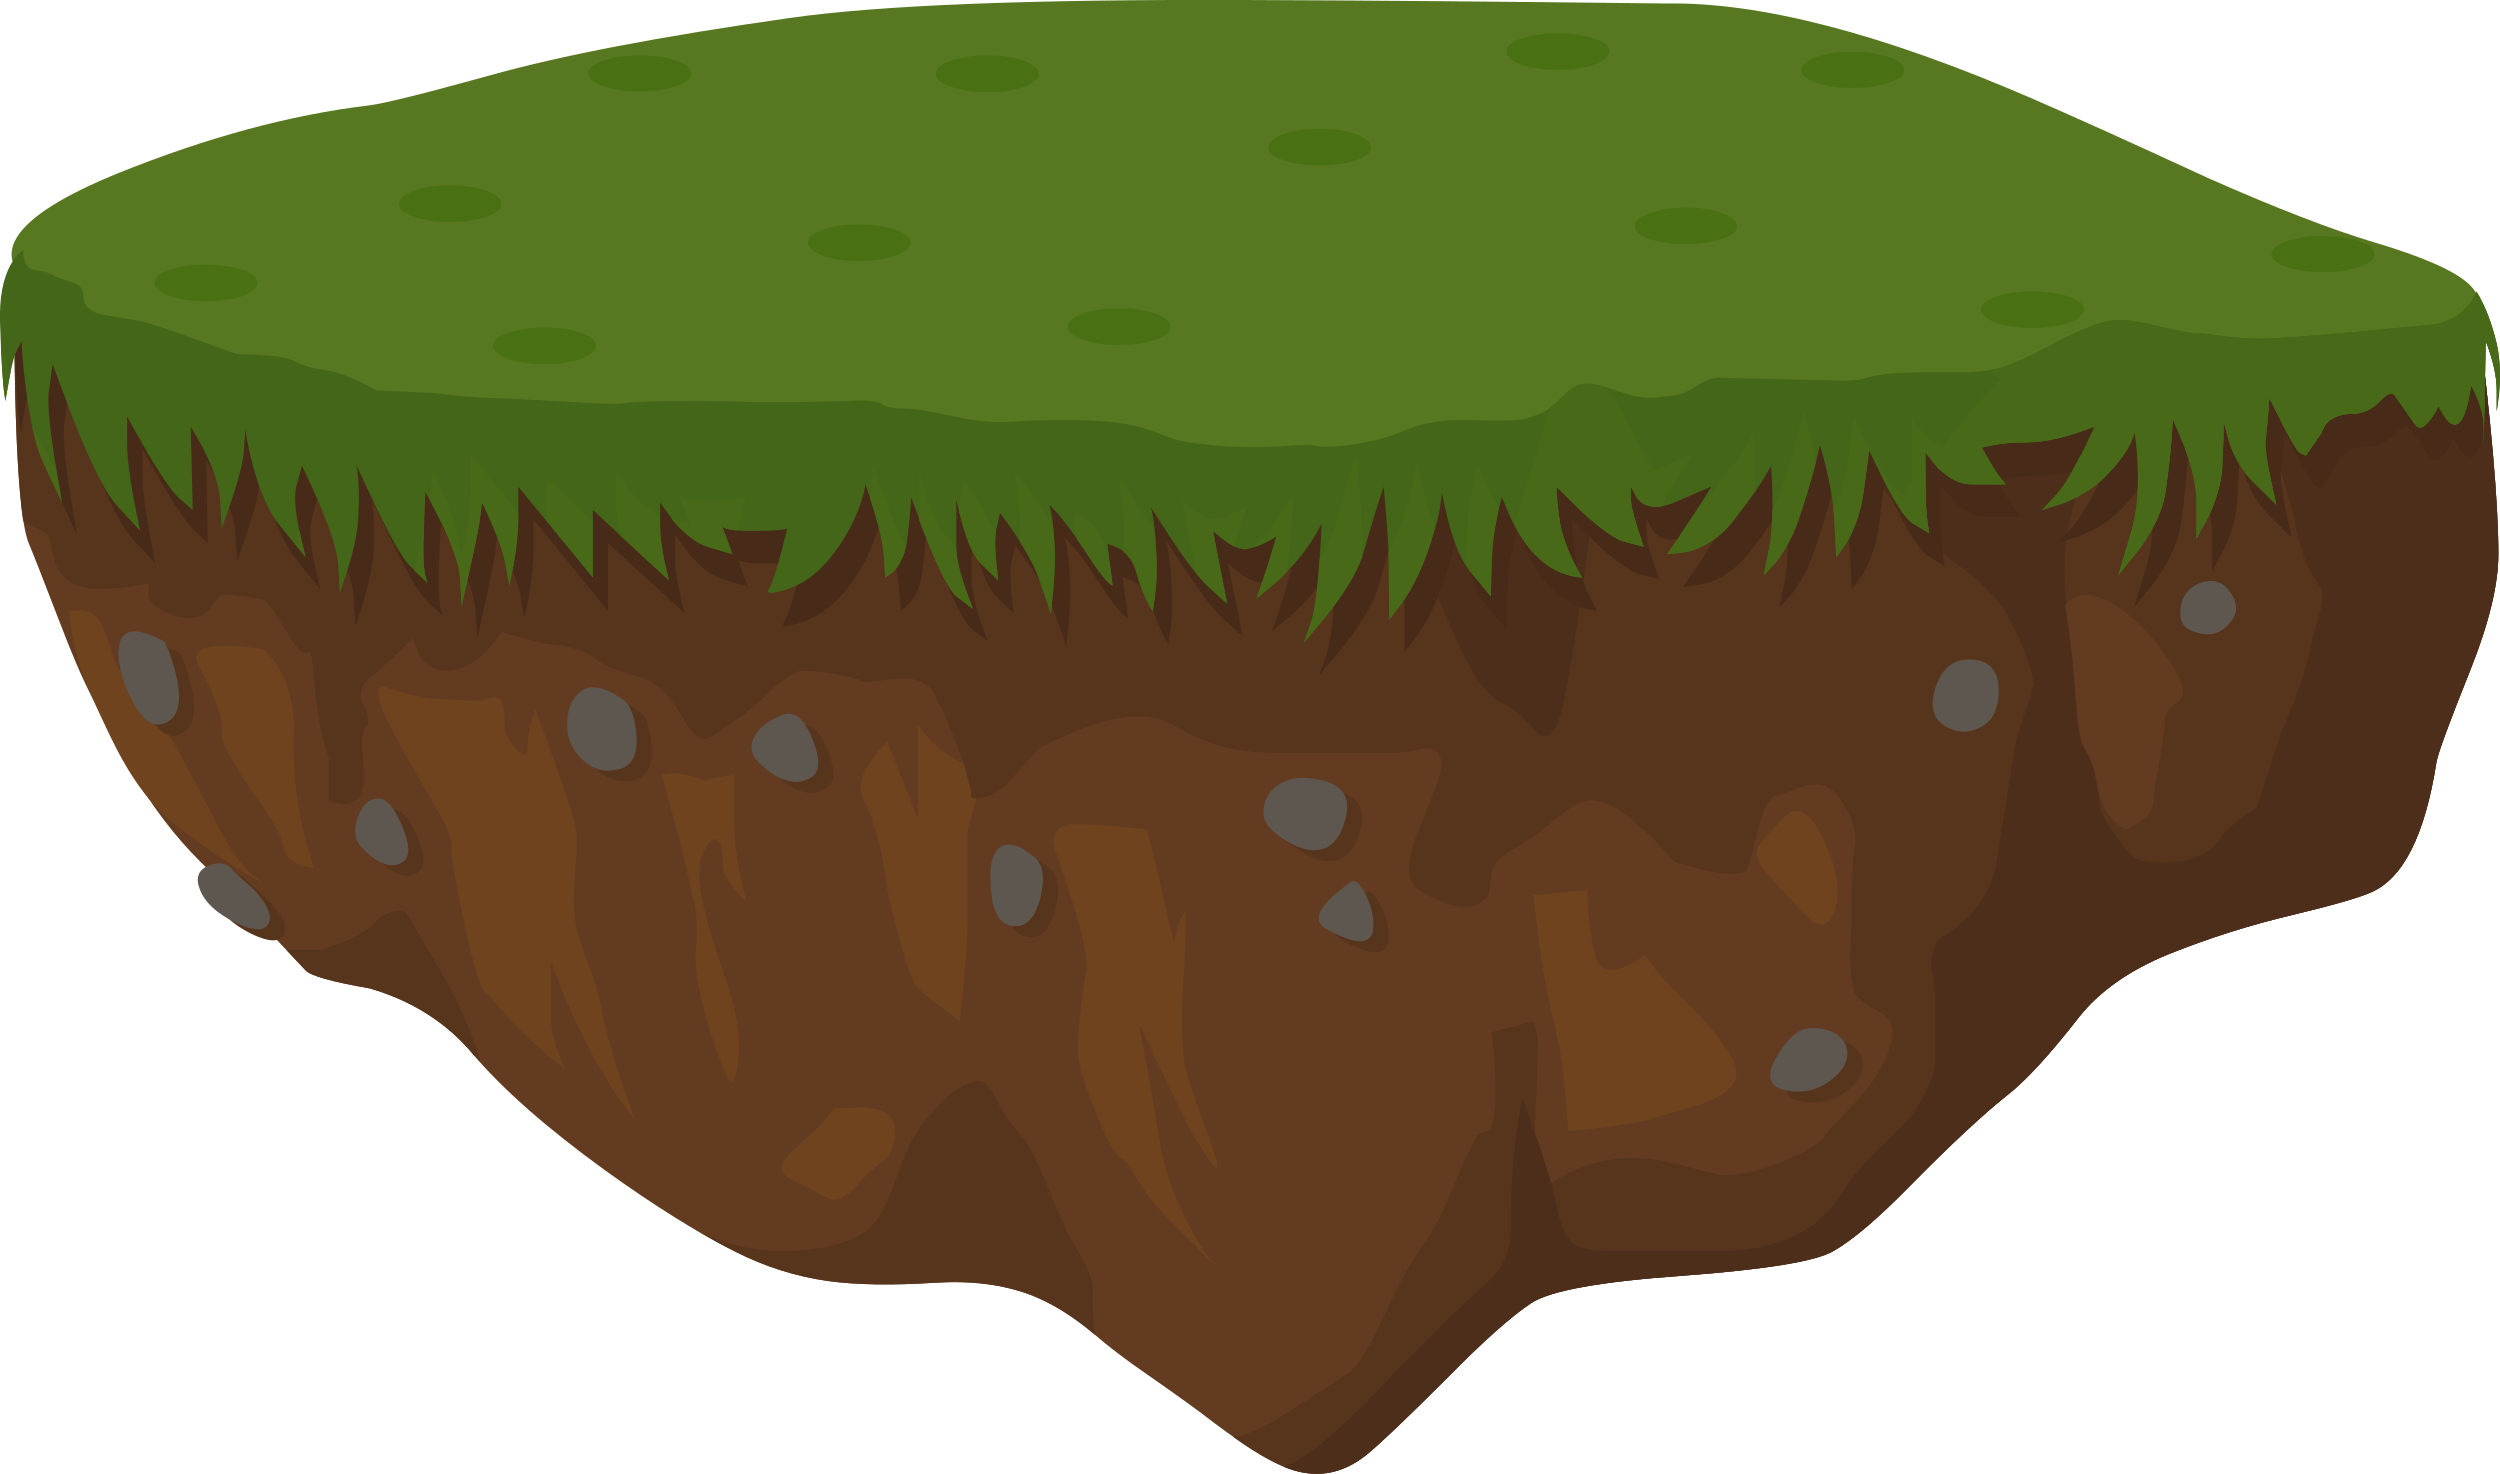 <svg width="4890" height="2883" viewBox="0 0 4890 2883" fill="none" xmlns="http://www.w3.org/2000/svg">
<g clip-path="url(#clip0)">
<path fill-rule="evenodd" clip-rule="evenodd" d="M4843.78 596.208C4872.47 819.643 4886.8 982.295 4886.8 1084.12C4886.8 1143.4 4868.48 1219.02 4831.82 1310.97C4790.37 1414.32 4768.34 1474.38 4765.68 1491.09C4743.36 1633.2 4700.87 1717.92 4638.17 1745.28C4614.26 1755.93 4562.73 1770.75 4483.56 1789.74C4400.15 1809.48 4318.87 1835.34 4239.7 1867.26C4164.26 1898.4 4106.61 1939.05 4066.76 1989.24C4009.37 2062.95 3962.62 2113.88 3926.49 2141.99C3878.67 2179.98 3815.46 2238.89 3736.83 2318.69C3673.6 2383.28 3623.13 2426.23 3585.41 2447.48C3551.4 2467.25 3453.12 2483.21 3290.55 2495.39C3130.11 2506.78 3031.54 2524.64 2994.89 2548.96C2955.04 2575.57 2900.85 2623.81 2832.31 2693.76C2753.14 2772.79 2700.54 2822.95 2674.52 2844.24C2629.36 2881.5 2580.49 2891.73 2527.88 2875.02C2492.29 2863.62 2441.56 2833.23 2375.67 2783.82C2345.38 2760.27 2301.82 2728.74 2244.97 2689.23C2201.93 2659.59 2167.39 2633.37 2141.37 2610.57C2099.4 2574.86 2057.69 2549.01 2016.25 2533.05C1962.58 2512.55 1899.89 2504.55 1828.17 2509.11C1744.76 2514.42 1675.16 2513.31 1619.37 2505.71C1555.62 2496.59 1494.78 2477.21 1436.87 2447.55C1364.1 2411.07 1279.61 2358.27 1183.45 2289.12C1069.22 2206.26 982.892 2130.27 924.445 2061.12C873.441 2000.32 806.498 1957.75 723.617 1933.42C649.231 1920.52 607.264 1908.73 597.701 1898.08C519.601 1814.48 450.794 1743.43 391.294 1684.91C342.952 1637.01 298.595 1578.89 258.206 1510.49C254.492 1505.18 227.652 1454.63 177.715 1358.87C161.251 1327.71 140.259 1278.69 114.758 1211.82C82.88 1128.99 63.483 1079.58 56.581 1063.62C42.236 1030.17 33.215 928.351 29.485 758.107C27.892 673.749 27.62 592.423 28.688 514.152L884.598 493.632C1478.59 483.76 1833.48 487.18 1949.3 503.892C2065.13 521.379 2582.34 541.899 3500.96 565.451C3959.99 577.626 4407.55 587.886 4843.79 596.253L4843.78 596.208Z" fill="#633B21"/>
<path fill-rule="evenodd" clip-rule="evenodd" d="M269.364 1365.69C273.077 1371 286.896 1387.35 310.804 1414.71C329.405 1436.76 342.953 1456.14 351.448 1472.85C366.335 1500.96 396.347 1557.96 441.502 1643.85C461.154 1679.57 486.13 1708.07 516.414 1729.34C441.502 1686.8 379.07 1644.23 329.134 1601.67C296.73 1573.55 266.702 1534.77 239.08 1485.39C226.855 1464.09 206.406 1421.91 177.716 1358.85C162.845 1326.16 151.146 1288.93 142.651 1247.13C138.395 1226.61 135.733 1209.13 134.681 1194.69L164.168 1193.55C185.414 1198.87 200.572 1217.11 209.593 1248.27C219.157 1280.95 229.246 1306.02 239.877 1323.51C245.727 1334.16 255.545 1348.2 269.364 1365.69Z" fill="#6E431E"/>
<path fill-rule="evenodd" clip-rule="evenodd" d="M537.133 1293.87C552.004 1315.14 562.364 1339.08 568.214 1365.69C573.521 1388.49 575.657 1409.4 574.589 1428.39C573.537 1458.03 574.063 1486.92 576.183 1515.03C579.371 1555.31 586.543 1597.86 597.7 1642.7L613.639 1697.42C605.144 1697.42 596.107 1695.51 586.543 1691.72C567.943 1684.88 557.057 1672.71 553.869 1655.22C550.681 1638.51 541.644 1619.13 526.773 1597.08C496.49 1552.99 477.905 1525.65 470.988 1515C450.267 1480.05 438.584 1458.76 435.922 1451.17C434.329 1447.36 433.532 1436.73 433.532 1419.25C433.532 1397.2 418.645 1358.05 388.903 1301.83C369.777 1264.6 412.285 1253.95 516.413 1269.91L537.133 1293.87Z" fill="#6E431E"/>
<path fill-rule="evenodd" clip-rule="evenodd" d="M852.723 1365.69L894.163 1369.11C923.921 1371.39 945.167 1370.25 957.918 1365.69C971.195 1361.13 979.706 1364.94 983.42 1377.09C986.082 1383.93 987.405 1398 987.405 1419.27C987.405 1435.23 994.832 1450.44 1009.72 1464.87C1024.59 1479.32 1032.03 1478.55 1032.03 1462.59C1032.03 1440.54 1037.07 1415.46 1047.17 1387.35C1087.02 1494.51 1111.98 1565.94 1122.09 1601.67C1127.94 1622.19 1129.79 1644.98 1127.67 1670.06C1123.95 1714.91 1122.09 1745.3 1122.09 1761.26C1122.09 1793.96 1129 1828.16 1142.81 1863.86C1160.34 1909.46 1170.97 1943.27 1174.68 1965.32C1181.06 2001.02 1194.07 2049.31 1213.73 2110.1L1241.63 2189.89C1211.87 2154.19 1182.13 2107.82 1152.37 2050.82C1133.24 2015.11 1115.19 1975.97 1098.18 1933.4L1077.46 1879.82V1986.98C1077.46 2009 1082.5 2033.33 1092.6 2059.91C1097.38 2072.84 1102.16 2083.88 1106.95 2092.97C1052.21 2050.43 1007.33 2007.86 972.263 1965.3L949.949 1937.96C957.376 1949.36 957.376 1951.25 949.949 1943.66C939.86 1933.76 926.041 1888.16 908.508 1806.86C891.517 1730.12 883.006 1679.57 883.006 1655.24C883.006 1639.31 872.375 1613.07 851.129 1576.61C811.824 1510.49 782.337 1458.05 762.669 1419.29C733.979 1361.54 732.385 1336.83 757.887 1345.19C811.553 1362.66 843.159 1369.48 852.723 1365.69Z" fill="#6E431E"/>
<path fill-rule="evenodd" clip-rule="evenodd" d="M1376.31 1526.43L1436.08 1515.03V1601.67C1436.08 1637.37 1440.06 1674.63 1448.03 1713.38L1459.19 1761.26C1451.76 1755.95 1444.32 1748.72 1436.87 1739.6C1421.48 1722.12 1413.76 1704.65 1413.76 1687.16C1413.76 1664.37 1410.31 1649.91 1403.4 1643.85C1395.98 1637.76 1386.94 1645.01 1376.31 1665.51C1365.68 1685.27 1364.88 1717.19 1373.92 1761.26C1381.34 1799.27 1397.28 1852.85 1421.73 1922C1441.39 1979 1448.83 2029.55 1444.05 2073.62C1439.27 2116.16 1431.82 2126.42 1421.73 2104.4C1408.98 2077.81 1396.23 2042.08 1383.48 1997.24C1365.42 1937.21 1357.98 1890.86 1361.17 1858.16C1364.35 1827.02 1363.83 1799.66 1359.57 1776.08C1357.45 1763.16 1353.2 1744.16 1346.82 1719.08C1341.51 1690.2 1323.97 1622.19 1294.22 1515.03L1315.74 1512.73C1334.34 1512.75 1354.52 1517.31 1376.31 1526.43Z" fill="#6E431E"/>
<path fill-rule="evenodd" clip-rule="evenodd" d="M1735.72 1451.19L1795.49 1601.67V1419.27L1821 1448.91C1842.24 1470.2 1863.78 1485.41 1885.55 1494.51C1907.34 1502.88 1915.04 1526.82 1908.66 1566.33L1892.72 1622.19V1794.32C1892.72 1820.91 1890.33 1862.72 1885.55 1919.72L1877.58 1997.22C1837.73 1968.33 1810.38 1947.08 1795.49 1933.38C1786.47 1924.28 1773.71 1889.28 1757.24 1828.5C1749.27 1798.86 1742.1 1769.59 1735.72 1740.7C1725.64 1661.68 1710.76 1604.29 1691.1 1568.56C1678.35 1546.51 1682.06 1520.32 1702.25 1489.9C1712.29 1474.76 1723.45 1461.81 1735.72 1451.19Z" fill="#6E431E"/>
<path fill-rule="evenodd" clip-rule="evenodd" d="M1630.53 2168.23L1691.1 2165.96C1730.94 2169.01 1750.87 2184.19 1750.87 2211.55C1750.87 2237.41 1743.95 2256.4 1730.15 2268.55C1708.9 2284.51 1690.84 2301.25 1675.95 2318.71C1656.3 2341.51 1637.97 2350.24 1620.97 2344.91C1595.46 2330.48 1571.28 2317.94 1548.44 2307.31C1522.42 2295.16 1522.15 2277.31 1547.65 2253.71C1594.35 2211.17 1622.08 2182.67 1630.53 2168.23Z" fill="#6E431E"/>
<path fill-rule="evenodd" clip-rule="evenodd" d="M2064.86 1665.5C2052.11 1629.8 2067 1611.93 2109.49 1611.93C2134.45 1611.93 2179.35 1615.32 2244.17 1622.19L2289.6 1814.82C2294.38 1836.87 2297.3 1843.71 2298.36 1835.34C2302.62 1811.03 2309.52 1793.55 2319.08 1782.9V1826.24C2319.08 1837.64 2318.03 1861.97 2315.9 1899.2C2313.24 1936.45 2311.91 1969.1 2311.91 1997.24C2311.91 2036.75 2314.05 2066.41 2318.29 2086.16C2323.6 2109.71 2338.74 2154.94 2363.71 2221.81C2385.5 2279.56 2387.1 2297.05 2368.49 2274.25L2334.23 2221.81C2284.27 2122.25 2251.87 2054.6 2237 2018.9C2228.49 1999.15 2227.96 2007.5 2235.41 2044C2250.82 2125.3 2261.18 2184.58 2266.49 2221.84C2276.05 2284.92 2297.57 2346.48 2331.04 2406.51C2348.03 2436.93 2363.97 2460.87 2378.85 2478.33L2274.46 2372.31C2255.86 2353.32 2238.32 2330.13 2221.86 2302.77C2209.11 2280.73 2199.27 2268.19 2192.37 2265.15C2181.74 2259.84 2166.07 2231.73 2145.35 2180.82C2126.23 2132.92 2114.27 2096.83 2109.49 2072.52C2105.23 2045.91 2110.29 1988.53 2124.63 1900.36C2129.89 1870.72 2109.97 1792.43 2064.86 1665.53V1665.5Z" fill="#6E431E"/>
<path fill-rule="evenodd" clip-rule="evenodd" d="M3120 1868.42C3125.84 1895.78 3143.91 1903.76 3174.2 1892.36C3189.07 1887.05 3203.41 1879.07 3217.21 1868.42L3237.95 1895.78C3254.94 1917.05 3273 1936.43 3292.13 1953.92C3338.89 1999.52 3371.29 2039.03 3389.37 2072.48C3411.67 2114.27 3381.67 2146.19 3299.32 2168.21C3286.56 2171.27 3263.45 2178.11 3229.98 2188.73C3217.76 2192.54 3198.38 2196.32 3171.81 2200.13C3144.18 2204.69 3118.41 2208.11 3094.5 2210.39L3067.41 2211.53L3062.62 2152.25C3058.91 2109.69 3055.45 2079.29 3052.26 2061.05C3050.13 2047.35 3042.45 2011.65 3029.15 1953.9C3015.88 1888.53 3006.04 1820.88 2999.67 1750.98L3104.86 1740.72C3104.86 1783.31 3109.96 1825.85 3120 1868.42Z" fill="#6E431E"/>
<path fill-rule="evenodd" clip-rule="evenodd" d="M3486.59 1601.67C3513.69 1572.03 3540.53 1585.71 3567.08 1642.71C3592.04 1696.67 3600.01 1739.99 3590.99 1772.66C3584.63 1794.71 3575.33 1806.86 3563.1 1809.14L3546.36 1804.61C3511.3 1768.88 3481.29 1736.59 3456.31 1707.71C3438.78 1687.94 3432.67 1671.59 3438 1658.69C3441.18 1651.07 3457.44 1632.06 3486.61 1601.67H3486.59Z" fill="#6E431E"/>
<path fill-rule="evenodd" clip-rule="evenodd" d="M4843.78 596.208C4872.47 819.643 4886.8 982.295 4886.8 1084.12C4886.8 1143.4 4868.48 1219.02 4831.82 1310.97C4790.37 1414.32 4768.34 1474.38 4765.68 1491.09C4743.36 1633.2 4700.87 1717.92 4638.17 1745.28C4614.26 1755.93 4562.73 1770.75 4483.56 1789.74C4400.16 1809.48 4318.87 1835.34 4239.7 1867.26C4164.26 1898.4 4106.61 1939.05 4066.77 1989.24C4009.37 2062.95 3962.62 2113.88 3926.49 2141.99C3878.67 2179.98 3815.46 2238.89 3736.83 2318.69C3673.61 2383.28 3623.13 2426.23 3585.42 2447.48C3551.4 2467.25 3453.12 2483.21 3290.55 2495.39C3130.11 2506.78 3031.55 2524.64 2994.89 2548.96C2955.04 2575.57 2900.85 2623.81 2832.31 2693.76C2753.14 2772.79 2700.55 2822.95 2674.52 2844.24C2633.62 2877.69 2590.31 2889.45 2544.63 2879.58C2509.04 2871.99 2464.67 2848.8 2411.53 2810.04C2435.44 2809.29 2471.3 2793.33 2519.12 2762.16C2545.16 2745.45 2580.75 2722.26 2625.91 2692.6C2648.76 2680.45 2672.4 2648.16 2696.83 2595.7C2730.3 2523.52 2753.94 2477.53 2767.76 2457.77C2793.26 2422.06 2810.25 2394.68 2818.75 2375.69C2825.12 2362.78 2838.15 2332.73 2857.8 2285.63C2877.45 2243.84 2888.08 2222.18 2889.68 2220.65C2892.34 2217.6 2899.25 2214.56 2910.4 2211.53C2922.62 2202.41 2927.4 2167.44 2924.74 2106.65C2923.69 2076.99 2921.28 2047.74 2917.57 2018.85L2999.65 1997.19L3007.62 2029.11C3009.22 2035.95 3007.35 2095.62 3002.03 2208.09C2997.25 2308.41 2999.11 2352.11 3007.62 2339.19C3019.85 2321.7 3043.21 2305.37 3077.74 2290.19C3115.46 2273.48 3151.85 2265.09 3186.93 2265.09C3217.2 2265.09 3247.75 2268.89 3278.58 2276.49C3296.11 2281.05 3322.94 2287.89 3359.07 2297.01C3387.76 2301.57 3427.34 2294.36 3477.81 2275.35C3526.68 2256.35 3556.98 2238.5 3568.66 2221.77C3576.09 2211.12 3596.29 2189.46 3629.23 2156.77C3661.64 2121.06 3683.97 2085.72 3696.17 2050.77C3707.86 2017.32 3702.28 1994.16 3679.42 1981.23C3648.09 1963.75 3631.08 1951.21 3628.44 1943.61C3622.06 1925.37 3618.86 1899.15 3618.86 1864.96C3619.38 1845.96 3620.19 1822.41 3621.25 1794.28C3621.25 1729.66 3623.62 1683.31 3628.42 1655.18C3632.13 1634.68 3626.81 1611.11 3612.48 1584.5C3598.66 1558.64 3584.05 1542.71 3568.65 1536.62C3555.88 1532.06 3539.69 1533.2 3520.02 1540.02C3497.72 1549.14 3481.51 1555.22 3471.41 1558.26C3459.18 1562.06 3448.55 1582.58 3439.53 1619.81C3427.3 1668.47 3420.4 1694.3 3418.81 1697.33C3412.43 1711.01 3386.93 1713.29 3342.3 1704.17L3276.95 1687.12C3263.15 1671.16 3246.94 1654.06 3228.34 1635.82C3191.16 1600.12 3159.8 1577.68 3134.32 1568.56C3110.94 1560.97 3086.5 1567.42 3060.98 1587.96C3014.22 1625.95 2983.95 1648.36 2970.13 1655.2C2937.73 1671.91 2920.2 1689.01 2917.54 1706.5C2914.35 1733.86 2911.96 1748.7 2910.36 1750.96C2886.46 1785.16 2841.57 1781.76 2775.7 1740.7C2749.65 1723.99 2749.65 1684.09 2775.7 1621C2807.03 1546.51 2821.9 1504.36 2820.33 1494.46C2817.14 1472.42 2806.51 1462.18 2788.45 1463.68C2762.4 1469.77 2740.63 1472.78 2723.08 1472.78H2506.32C2469.13 1472.78 2438.85 1470.5 2415.47 1465.94C2376.16 1458.35 2336.57 1442.75 2296.72 1419.2C2259 1396.4 2206.94 1395.65 2140.52 1416.92C2117.16 1423.76 2081.82 1438.97 2034.53 1462.52C2030.28 1464.8 2015.68 1480.76 1990.7 1510.4C1967.33 1538.51 1947.14 1554.49 1930.13 1558.28C1911.53 1562.84 1900.92 1562.47 1898.25 1557.14L1899.85 1548.04L1885.5 1494.44C1865.31 1437.44 1845.39 1391.09 1825.73 1355.36C1813.51 1334.07 1790.14 1324.97 1755.6 1328C1713.64 1332.56 1692.12 1334.46 1691.05 1333.7C1679.89 1328.39 1660.77 1323.44 1633.67 1318.88C1607.1 1314.32 1586.13 1312.04 1570.71 1312.04C1558.49 1312.04 1539.9 1322.69 1514.93 1343.96L1481.46 1375.88C1446.39 1404.77 1416.38 1426.41 1391.4 1440.86C1376.53 1449.98 1361.66 1443.89 1346.78 1422.62C1329.24 1392.23 1314.1 1369.82 1301.35 1355.36C1288.07 1340.16 1265.76 1328 1234.41 1318.88C1200.39 1309.76 1177.82 1300.26 1166.67 1290.38C1151.25 1277.46 1129.21 1268.34 1100.52 1263.03L1062.27 1258.47L980.184 1236.81C972.741 1249.71 962.652 1262.27 949.901 1274.42C924.925 1299.5 899.965 1312.04 874.989 1312.04C850.029 1312.04 831.428 1301.42 819.203 1280.12L808.046 1248.21C787.852 1269.48 760.501 1294.56 725.962 1323.44C705.767 1339.4 700.731 1358.03 710.82 1379.3C720.909 1400.57 723.3 1413.89 717.992 1419.2C709.497 1427.57 706.309 1443.14 708.429 1465.94C711.617 1499.39 712.414 1522.94 710.82 1536.64C707.632 1558.67 695.407 1570.84 674.161 1573.12L643.08 1568.56V1483.06L631.126 1443.16C622.615 1407.46 616.782 1367.56 613.594 1323.47C610.932 1287.76 608.015 1271.42 604.827 1274.45C595.79 1282.04 583.581 1273.31 568.168 1248.23C549.568 1217.06 535.494 1195.04 525.931 1182.11L516.368 1172.99C476.521 1166.15 448.899 1162.73 433.486 1162.73C431.892 1162.73 423.652 1172.6 408.781 1192.37C395.504 1209.08 373.987 1213.28 344.229 1204.91C312.878 1195.79 294.819 1182.5 290.038 1165.01L291.632 1141.07C216.72 1155.5 166.784 1155.5 141.808 1141.07C125.869 1131.95 114.712 1119.05 108.336 1102.31C107.284 1100.03 103.555 1084.44 97.179 1055.57C95.585 1047.98 90.007 1041.89 80.444 1037.33C66.641 1031.25 54.942 1025.18 45.378 1019.09C36.341 959.039 30.763 856.829 28.643 712.439C27.591 640.233 27.591 574.115 28.643 514.084L884.552 493.564C1478.54 483.692 1833.43 487.112 1949.26 503.824C2065.09 521.311 2582.3 541.831 3500.91 565.383C3959.94 577.535 4407.5 587.795 4843.75 596.162L4843.78 596.208Z" fill="#57351D"/>
<path fill-rule="evenodd" clip-rule="evenodd" d="M597.704 1898.06L560.248 1858.16H627.988L669.429 1843.34C699.186 1831.19 720.432 1818.26 733.183 1804.61C745.408 1791.68 758.956 1784.09 773.827 1781.81C781.797 1781.03 788.172 1781.42 792.954 1782.95L875.038 1922.02C904.254 1976.74 926.042 2028.82 940.387 2078.22L924.448 2061.12C873.444 2000.32 806.502 1957.75 723.62 1933.42C649.234 1920.47 607.268 1908.71 597.704 1898.06Z" fill="#57351D"/>
<path fill-rule="evenodd" clip-rule="evenodd" d="M1915.04 2114.66C1925.67 2114.66 1936.28 2125.3 1946.91 2146.58C1961.8 2176.97 1976.13 2198.63 1989.95 2211.55C2005.89 2226.76 2023.69 2258.66 2043.34 2307.31C2067.25 2368.1 2086.9 2411.05 2102.32 2436.11C2124.11 2471.83 2136.06 2499.19 2138.18 2518.21C2137.13 2547.1 2138.18 2577.85 2141.37 2610.55C2099.4 2574.84 2057.69 2548.99 2016.25 2533.03C1962.58 2512.53 1899.9 2504.53 1828.17 2509.09C1744.76 2514.4 1675.16 2513.28 1619.37 2505.69C1555.62 2496.57 1494.78 2477.19 1436.88 2447.53C1417.29 2438.2 1389.92 2423 1354.79 2401.93C1411.79 2434.37 1476.87 2449.19 1550.04 2446.39C1618.05 2443.36 1667.46 2429.29 1698.27 2404.21C1716.87 2389 1734.4 2357.86 1750.87 2310.71C1769.47 2256.77 1786.73 2219.9 1802.67 2200.13C1828.7 2168.99 1850.21 2146.94 1867.22 2134.01C1884.28 2121.09 1900.21 2114.63 1915.04 2114.63V2114.66Z" fill="#57351D"/>
<path fill-rule="evenodd" clip-rule="evenodd" d="M4843.78 596.208C4872.47 819.643 4886.8 982.295 4886.8 1084.12C4886.8 1143.4 4868.48 1219.02 4831.82 1310.97C4790.37 1414.32 4768.34 1474.38 4765.68 1491.09C4743.36 1633.2 4700.87 1717.92 4638.17 1745.28C4614.26 1755.93 4562.73 1770.75 4483.56 1789.74C4400.16 1809.48 4318.87 1835.34 4239.7 1867.26C4164.26 1898.4 4106.61 1939.05 4066.77 1989.24C4009.37 2062.95 3962.62 2113.88 3926.49 2141.99C3878.67 2179.98 3815.46 2238.89 3736.83 2318.69C3673.61 2383.28 3623.13 2426.23 3585.42 2447.48C3551.4 2467.25 3453.13 2483.21 3290.55 2495.39C3130.11 2506.79 3031.55 2524.64 2994.89 2548.96C2955.04 2575.57 2900.85 2623.82 2832.31 2693.76C2753.14 2772.79 2700.55 2822.95 2674.52 2844.24C2625.11 2884.53 2570.65 2892.9 2511.15 2869.32C2539.84 2857.17 2571.44 2835.9 2605.98 2805.48C2635.2 2780.4 2676.65 2739.39 2730.3 2682.39C2795.67 2614.74 2857.54 2554.69 2915.99 2502.27C2942.02 2476.42 2955.04 2443.77 2955.04 2404.23C2955.04 2320.63 2960.08 2249.2 2970.17 2189.92L2977.34 2146.62C3012.4 2239.32 3034.99 2310.75 3045.08 2360.91C3052.52 2397.42 3063.15 2420.97 3076.96 2431.61C3089.18 2441.49 3110.97 2446.41 3142.32 2446.41H3374.23C3419.38 2446.41 3461.37 2438.07 3500.13 2421.33C3544.77 2402.32 3577.45 2374.98 3598.15 2339.23C3615.68 2310.34 3642.25 2278.45 3677.85 2243.5C3716.1 2206.24 3737.09 2184.97 3740.8 2179.63C3770.54 2135.56 3785.43 2099.84 3785.43 2072.5V1953.94C3785.43 1943.29 3782.77 1922.02 3777.46 1890.1C3776.41 1860.44 3786.48 1839.19 3807.75 1826.24C3834.3 1810.31 3856.09 1789.76 3873.09 1764.71C3890.63 1739.6 3901.26 1713.79 3904.97 1687.19L3942.43 1451.21L3979.9 1333.8L4038.06 1454.63C4080.57 1539.74 4111.12 1595.62 4129.71 1622.23C4150.97 1653.38 4167.18 1672.37 4178.34 1679.23C4187.36 1684.54 4203.57 1687.21 4226.95 1687.21C4281.68 1687.21 4319.12 1672.76 4339.32 1643.89C4354.2 1622.62 4379.17 1601.35 4414.23 1580.05L4458.86 1440.98L4482.77 1382.84C4500.3 1338.77 4512.25 1301.15 4518.63 1269.98C4523.94 1244.9 4531.11 1217.91 4540.15 1189.04C4544.94 1170.05 4542.81 1154.09 4533.79 1141.16C4512 1109.99 4497.13 1070.87 4489.16 1023.74C4483.83 994.857 4471.35 951.926 4451.69 894.927L4429.39 819.689L4451.69 787.769C4469.23 766.497 4484.09 755.85 4496.31 755.85C4509.08 755.85 4560.34 731.158 4650.12 681.752C4694.75 656.672 4738.31 631.593 4780.82 606.513L4785.6 595.113L4843.78 596.208Z" fill="#4D2E1A"/>
<path fill-rule="evenodd" clip-rule="evenodd" d="M3134.35 851.562C3104.59 1094.76 3079.89 1266.13 3060.24 1365.69C3048.01 1427.25 3030.75 1450.44 3008.44 1435.23C2980.27 1403.31 2957.43 1383.54 2939.9 1375.95C2917.04 1366.83 2893.93 1340.22 2870.55 1296.15C2858.87 1274.86 2837.08 1226.61 2805.2 1151.38C2784.48 1101.97 2751.26 1063.99 2705.58 1037.38C2671.57 1017.61 2617.65 998.619 2543.81 980.379C2490.68 967.452 2573.31 941.985 2791.67 904.001C2900.53 884.986 3014.81 867.522 3134.35 851.562L3315.26 706.785C3448.6 607.219 3547.96 548.693 3613.31 531.229C3678.12 513.741 3754.1 516.021 3841.23 538.069C3887.46 549.468 3941.12 565.04 4002.21 584.808C4032.5 589.367 4058.54 613.695 4080.31 657.766C4098.39 694.245 4107.41 726.917 4107.41 755.804C4107.41 772.516 4101.03 806.351 4088.28 857.262C4062.24 962.892 4048.71 1018.36 4047.64 1023.7C4034.89 1077.66 4035.16 1149.48 4048.44 1239.15C4070.75 1356.18 4088.01 1451.94 4100.24 1526.43C4115.65 1619.91 4120.16 1681.83 4113.79 1712.22C4112.19 1721.34 4109.28 1727.04 4105.02 1729.32H4100.24C4081.64 1686.78 4063.05 1642.32 4044.45 1595.94C4006.74 1503.24 3987.87 1447.75 3987.87 1429.51C3987.87 1345.15 3965.28 1266.86 3920.13 1194.67C3901 1164.28 3872.31 1135.39 3834.06 1108.03C3788.38 1075.34 3744.8 1032.8 3703.36 980.357C3650.77 914.238 3575.58 873.951 3477.85 859.519C3439.59 854.23 3325.15 851.562 3134.37 851.562H3134.35Z" fill="#4D2E1A"/>
<path fill-rule="evenodd" clip-rule="evenodd" d="M2610.76 1683.75C2590.57 1687.55 2567.46 1680.71 2541.43 1663.25C2514.86 1646.54 2501.58 1629.44 2501.58 1611.95C2501.58 1589.9 2510.08 1572.44 2527.08 1559.51C2548.35 1542.8 2578.09 1538.99 2616.36 1548.11C2656.73 1557.21 2671.87 1581.54 2661.78 1621.05C2652.7 1657.53 2635.8 1678.41 2610.78 1683.75H2610.76Z" fill="#57351D"/>
<path fill-rule="evenodd" clip-rule="evenodd" d="M2670.53 1747.58C2680.11 1740.72 2690.73 1749.86 2702.41 1774.92C2714.09 1800.02 2718.62 1821.68 2715.97 1839.92C2711.18 1870.31 2681.16 1870.31 2625.92 1839.92C2594.04 1822.46 2608.87 1791.66 2670.55 1747.58H2670.53Z" fill="#57351D"/>
<path fill-rule="evenodd" clip-rule="evenodd" d="M3936.86 1348.59C3942.17 1368.36 3940.85 1389.63 3932.88 1412.43C3927.04 1429.14 3914.8 1440.93 3896.22 1447.77C3874.96 1456.14 3853.98 1453.86 3833.26 1440.93C3810.4 1426.48 3804.57 1402.17 3815.73 1367.97C3826.34 1333.02 3845.47 1314.39 3873.11 1312.11C3907.69 1309.08 3928.89 1321.23 3936.86 1348.59Z" fill="#57351D"/>
<path fill-rule="evenodd" clip-rule="evenodd" d="M4332.14 1162.78C4357.1 1152.88 4377.03 1158.58 4391.91 1179.88C4406.26 1199.64 4407.85 1217.49 4396.7 1233.45C4377.04 1262.34 4350.49 1269.55 4317 1255.11C4298.94 1248.27 4291.5 1233.09 4294.7 1209.51C4298.37 1185.96 4310.96 1170.37 4332.16 1162.78H4332.14Z" fill="#57351D"/>
<path fill-rule="evenodd" clip-rule="evenodd" d="M1975.6 1802.3C1970.3 1787.12 1967.63 1763.91 1967.63 1732.76C1967.63 1705.41 1974.28 1687.17 1987.56 1678.05C2002.95 1668.17 2024.47 1674.65 2052.11 1697.45C2069.64 1711.88 2073.9 1738.1 2064.86 1776.11C2055.3 1814.09 2039.36 1833.11 2017.04 1833.11C1996.8 1833.08 1983.1 1822.82 1975.6 1802.3Z" fill="#57351D"/>
<path fill-rule="evenodd" clip-rule="evenodd" d="M1563.59 1419.27C1584.83 1412.43 1603.16 1428 1618.57 1466.01C1633.99 1504.77 1633.99 1529.46 1618.57 1540.11C1603.7 1550.76 1586.7 1553.42 1567.57 1548.11C1549.51 1542.8 1531.44 1530.62 1513.38 1511.61C1497.44 1494.9 1495.85 1477.02 1508.6 1458.03C1519.75 1440.54 1538.08 1427.64 1563.59 1419.27Z" fill="#57351D"/>
<path fill-rule="evenodd" clip-rule="evenodd" d="M1249.6 1390.77C1263.41 1399.89 1271.64 1422.3 1274.3 1458.03C1277.49 1496.79 1265.79 1519.59 1239.24 1526.43C1211.61 1532.52 1187.43 1525.29 1166.71 1504.77C1148.64 1485.78 1139.62 1464.48 1139.62 1440.93C1139.62 1411.29 1147.32 1390.02 1162.73 1377.09C1182.4 1358.85 1211.34 1363.41 1249.6 1390.77Z" fill="#57351D"/>
<path fill-rule="evenodd" clip-rule="evenodd" d="M486.13 1725.92L526.773 1762.4C552.275 1789.76 562.11 1811.06 556.26 1826.24C548.833 1843.73 527.044 1843.73 490.911 1826.24C454.778 1808 431.683 1786.34 421.578 1761.26C412.015 1738.46 417.864 1722.87 439.11 1714.52C459.831 1706.91 475.498 1710.72 486.13 1725.92Z" fill="#57351D"/>
<path fill-rule="evenodd" clip-rule="evenodd" d="M770.637 1583.43C786.034 1583.43 801.192 1600.91 816.063 1635.87C830.934 1671.57 832.272 1694.37 820.047 1704.26C808.364 1714.16 794.275 1715.66 777.81 1708.82C763.465 1702.74 749.391 1691.73 735.572 1675.77C723.347 1661.31 721.753 1642.32 730.791 1618.77C739.828 1595.21 753.105 1583.43 770.637 1583.43Z" fill="#57351D"/>
<path fill-rule="evenodd" clip-rule="evenodd" d="M351.447 1276.77C361.552 1298.05 369.251 1320.48 374.558 1344.03C385.19 1391.91 379.069 1421.94 356.229 1434.09C332.321 1447.02 309.736 1433.34 288.489 1393.05C270.431 1358.85 261.394 1327.32 261.394 1298.43C261.394 1251.31 291.406 1244.08 351.447 1276.77Z" fill="#57351D"/>
<path fill-rule="evenodd" clip-rule="evenodd" d="M3573.46 2032.58C3595.76 2032.58 3613.04 2037.5 3625.26 2047.37C3637.49 2056.49 3643.58 2068.28 3643.58 2082.71C3643.58 2100.98 3632.96 2118.08 3611.7 2134.01C3586.74 2153.78 3557.52 2160.62 3524.04 2154.53C3490.04 2147.69 3483.92 2125.64 3505.72 2088.41C3526.92 2051.2 3549.55 2032.58 3573.46 2032.58Z" fill="#57351D"/>
<path fill-rule="evenodd" clip-rule="evenodd" d="M2581.28 1662.09C2561.08 1665.87 2537.72 1659.03 2511.15 1641.57C2484.59 1624.85 2471.3 1607.75 2471.3 1590.27C2471.3 1568.22 2479.79 1550.75 2496.82 1537.83C2518.06 1521.12 2547.81 1517.31 2586.07 1526.43C2626.45 1536.32 2641.86 1560.63 2632.3 1599.39C2623.21 1636.62 2606.32 1657.53 2581.29 1662.09H2581.28Z" fill="#5E574F"/>
<path fill-rule="evenodd" clip-rule="evenodd" d="M2641.05 1725.92C2650.61 1719.08 2661.24 1728.2 2672.92 1753.28C2684.08 1778.36 2688.34 1800.02 2685.68 1818.26C2681.96 1848.65 2652.2 1848.65 2596.42 1818.26C2563.42 1801.55 2578.41 1770.77 2641.05 1725.92Z" fill="#5E574F"/>
<path fill-rule="evenodd" clip-rule="evenodd" d="M3842.83 1290.45C3877.37 1287.42 3898.61 1299.57 3906.58 1326.93C3911.9 1347.45 3910.57 1368.72 3902.6 1390.77C3897.29 1406.73 3885.06 1418.52 3865.94 1426.11C3844.69 1434.48 3823.72 1432.2 3802.98 1419.27C3780.68 1404.84 3774.82 1380.51 3785.45 1346.31C3796.08 1312.11 3815.25 1293.49 3842.83 1290.45Z" fill="#5E574F"/>
<path fill-rule="evenodd" clip-rule="evenodd" d="M4301.86 1141.12C4327.36 1131.24 4347.54 1136.94 4362.43 1158.22C4376.23 1177.98 4377.57 1195.84 4366.41 1211.79C4347.29 1240.68 4320.72 1247.89 4286.72 1233.45C4269.17 1226.61 4262.02 1211.79 4265.19 1189C4268.37 1165.44 4280.65 1149.48 4301.85 1141.12H4301.86Z" fill="#5E574F"/>
<path fill-rule="evenodd" clip-rule="evenodd" d="M1946.12 1780.64C1940.27 1765.46 1937.35 1742.66 1937.35 1712.24C1937.35 1684.13 1944 1665.5 1957.28 1656.41C1972.69 1646.51 1994.46 1652.99 2022.62 1675.79C2040.16 1690.24 2044.41 1716.44 2035.38 1754.45C2025.81 1792.43 2009.87 1811.44 1987.56 1811.44C1967.32 1811.42 1953.61 1801.16 1946.12 1780.64Z" fill="#5E574F"/>
<path fill-rule="evenodd" clip-rule="evenodd" d="M1533.3 1397.61C1555.08 1390.77 1573.68 1406.73 1589.09 1445.49C1604.49 1483.5 1604.23 1508.19 1588.29 1519.59C1573.95 1529.46 1557.21 1531.74 1538.09 1526.43C1520.03 1521.12 1501.95 1509.33 1483.89 1491.09C1467.41 1474.38 1465.56 1456.11 1478.32 1436.37C1490 1418.88 1508.33 1405.98 1533.3 1397.61Z" fill="#5E574F"/>
<path fill-rule="evenodd" clip-rule="evenodd" d="M1219.31 1369.11C1233.13 1379.01 1241.63 1401.81 1244.82 1437.51C1248 1476.27 1236.3 1498.7 1209.75 1504.77C1182.13 1511.61 1157.95 1504.77 1137.23 1484.25C1118.63 1465.26 1109.34 1443.6 1109.34 1419.27C1109.34 1389.63 1117.04 1368.36 1132.45 1355.43C1152.1 1337.19 1181.06 1341.75 1219.31 1369.11Z" fill="#5E574F"/>
<path fill-rule="evenodd" clip-rule="evenodd" d="M456.644 1704.26L497.288 1740.74C522.79 1768.86 532.353 1790.15 525.978 1804.6C518.534 1822.09 496.762 1822.09 460.629 1804.6C424.496 1787.12 401.401 1765.85 391.296 1740.74C381.732 1717.19 387.582 1701.23 408.828 1692.86C429.548 1684.52 445.487 1688.3 456.644 1704.26Z" fill="#5E574F"/>
<path fill-rule="evenodd" clip-rule="evenodd" d="M740.355 1561.77C755.752 1561.77 770.91 1579.25 785.781 1614.21C801.193 1649.91 802.787 1673.12 790.562 1683.75C778.879 1693.64 764.789 1695.14 748.325 1688.31C733.98 1682.22 719.635 1671.21 705.29 1655.25C693.065 1640.81 691.471 1621.43 700.509 1597.11C709.546 1573.56 722.823 1561.77 740.355 1561.77Z" fill="#5E574F"/>
<path fill-rule="evenodd" clip-rule="evenodd" d="M321.963 1255.11C332.052 1276.41 339.751 1299.21 345.074 1323.51C355.705 1370.64 349.601 1400.28 326.745 1412.43C302.311 1425.33 279.725 1411.66 259.005 1371.39C240.946 1337.19 231.909 1305.66 231.909 1276.77C231.909 1229.65 261.938 1222.44 321.963 1255.11Z" fill="#5E574F"/>
<path fill-rule="evenodd" clip-rule="evenodd" d="M3543.97 2010.92C3565.76 2010.92 3583.02 2015.87 3595.78 2025.71C3607.46 2034.83 3613.32 2046.62 3613.32 2061.08C3613.32 2079.32 3602.69 2096.42 3581.45 2112.38C3556.49 2132.12 3527.25 2138.96 3493.78 2132.87C3459.24 2126.03 3453.14 2103.99 3475.45 2066.78C3496.65 2029.55 3519.6 2010.92 3543.99 2010.92H3543.97Z" fill="#5E574F"/>
<path fill-rule="evenodd" clip-rule="evenodd" d="M4062.78 1397.61C4060.12 1365.69 4057.19 1329.99 4054 1290.45C4050.83 1261.57 4046.03 1225.86 4039.67 1183.29C4061.44 1158.22 4092.52 1157.46 4132.91 1181.01C4169.57 1203.06 4205.97 1239.54 4242.11 1290.45C4268.66 1329.21 4275.83 1355.82 4263.62 1370.25C4255.13 1377.09 4248.74 1382.4 4244.5 1386.21C4237.58 1392.3 4234.15 1399.89 4234.15 1409.01C4234.15 1424.22 4230.44 1451.94 4223 1492.23C4215.55 1533.27 4211.84 1558.71 4211.84 1568.61C4211.84 1582.31 4203.34 1595.21 4186.34 1607.37L4160.04 1622.19C4152.59 1620.66 4144.37 1615.32 4135.33 1606.23C4117.78 1588.74 4106.1 1562.13 4100.27 1526.43C4095.49 1500.57 4088.31 1480.44 4078.75 1466.01C4070.78 1454.61 4065.52 1431.81 4062.81 1397.61H4062.78Z" fill="#633B21"/>
<path fill-rule="evenodd" clip-rule="evenodd" d="M1543.67 35.34C1716.87 10.26 2013.59 -1.527 2433.84 0.001C2656.46 0.753 2931.66 3.033 3259.47 6.84C3442.76 3.808 3680.25 65.367 3971.93 191.517C4051.1 225.716 4167.18 278.155 4320.19 348.833C4452.48 407.36 4560.61 449.151 4644.56 474.231C4834.22 530.477 4890.8 582.916 4814.29 631.547C4745.23 675.619 4618.25 697.666 4433.37 697.666C4318.61 697.666 4155.5 712.098 3944.05 740.985C3702.84 773.657 3521.15 793.036 3398.95 799.124C3339.45 802.156 3135.43 829.516 2786.9 881.202C2532.95 918.434 2325.75 924.909 2165.29 900.582C1947.46 868.663 1785.68 847.755 1679.96 837.883C1554.57 825.731 1417.51 819.644 1268.74 819.644C1087.04 819.644 885.142 799.489 663.067 759.225C403.792 711.346 211.204 650.175 85.288 575.689C-33.2 505.01 16.481 425.599 234.316 337.434C406.454 268.283 568.487 224.576 720.447 206.336C748.068 203.304 826.439 183.924 955.543 148.197C1095.8 108.686 1291.85 71.067 1543.68 35.34H1543.67Z" fill="#577820"/>
<path fill-rule="evenodd" clip-rule="evenodd" d="M1322.91 118.558C1342.57 125.397 1352.4 133.765 1352.4 143.637C1352.4 153.532 1342.57 161.877 1322.91 168.717C1302.72 175.556 1278.81 178.976 1251.19 178.976C1223.57 178.976 1199.91 175.556 1180.26 168.717C1160.61 161.877 1150.78 153.509 1150.78 143.637C1150.78 133.765 1160.59 125.397 1180.26 118.558C1199.91 111.718 1223.57 108.298 1251.19 108.298C1278.81 108.298 1302.72 111.718 1322.91 118.558Z" fill="#497114"/>
<path fill-rule="evenodd" clip-rule="evenodd" d="M503.663 552.889C503.663 562.761 493.829 571.493 474.176 579.108C454.524 585.948 430.616 589.368 402.452 589.368C374.83 589.368 351.177 585.948 331.525 579.108C311.872 571.516 302.038 562.761 302.038 552.889C302.038 542.994 311.856 534.649 331.525 527.81C351.177 520.97 374.83 517.55 402.452 517.55C430.074 517.55 453.982 520.97 474.176 527.81C493.829 534.649 503.663 542.994 503.663 552.889Z" fill="#497114"/>
<path fill-rule="evenodd" clip-rule="evenodd" d="M1930.98 108.298C1959.14 108.298 1983.05 111.718 2002.7 118.558C2022.35 126.15 2032.19 134.882 2032.19 144.777C2032.19 154.649 2022.35 163.017 2002.7 169.857C1982.51 176.696 1958.6 180.116 1930.98 180.116C1903.36 180.116 1879.72 176.696 1860.05 169.857C1840.4 163.017 1830.56 154.649 1830.56 144.777C1830.56 134.882 1840.4 126.15 1860.05 118.558C1879.65 111.718 1903.4 108.298 1930.98 108.298Z" fill="#497114"/>
<path fill-rule="evenodd" clip-rule="evenodd" d="M1781.15 474.23C1781.15 484.125 1771.32 492.857 1751.66 500.449C1732.54 507.289 1708.9 510.709 1680.74 510.709C1652.57 510.709 1628.94 507.289 1609.81 500.449C1590.16 492.857 1580.32 484.102 1580.32 474.23C1580.32 464.358 1590.16 455.99 1609.81 449.15C1629.46 442.311 1653.11 438.891 1680.74 438.891C1708.36 438.891 1732 442.311 1751.66 449.15C1771.27 455.99 1781.15 464.358 1781.15 474.23Z" fill="#497114"/>
<path fill-rule="evenodd" clip-rule="evenodd" d="M2581.27 251.936C2609.44 251.936 2633.08 255.356 2652.2 262.196C2671.85 269.788 2681.69 278.543 2681.69 288.415C2681.69 298.31 2671.87 306.655 2652.2 313.495C2632.53 320.335 2608.9 323.755 2581.27 323.755C2553.65 323.755 2530 320.335 2510.35 313.495C2490.69 306.655 2480.86 298.287 2480.86 288.415C2480.86 278.543 2490.68 269.811 2510.35 262.196C2529.47 255.356 2553.06 251.936 2581.27 251.936Z" fill="#497114"/>
<path fill-rule="evenodd" clip-rule="evenodd" d="M981.028 398.992C981.028 408.865 971.209 417.232 951.541 424.072C931.889 430.912 908.235 434.332 880.614 434.332C852.992 434.332 829.339 430.912 809.686 424.072C790.034 417.232 780.2 408.865 780.2 398.992C780.2 389.097 790.018 380.365 809.686 372.773C828.813 365.933 852.466 362.513 880.614 362.513C908.761 362.513 932.415 365.933 951.541 372.773C971.209 380.365 981.028 389.097 981.028 398.992Z" fill="#497114"/>
<path fill-rule="evenodd" clip-rule="evenodd" d="M1165.92 676.007C1165.92 685.902 1156.08 694.634 1136.43 702.226C1116.78 709.066 1093.14 712.486 1065.5 712.486C1037.34 712.486 1013.43 709.066 993.78 702.226C974.127 694.634 964.293 685.902 964.293 676.007C964.293 666.135 974.127 657.767 993.78 650.927C1013.97 644.087 1037.88 640.667 1065.5 640.667C1093.13 640.667 1116.76 644.087 1136.43 650.927C1156.08 657.767 1165.92 666.135 1165.92 676.007Z" fill="#497114"/>
<path fill-rule="evenodd" clip-rule="evenodd" d="M2289.6 639.527C2289.6 649.422 2279.76 657.767 2260.11 664.606C2239.92 671.446 2216.01 674.866 2188.39 674.866C2160.76 674.866 2137.13 671.446 2117.46 664.606C2097.81 657.767 2087.97 649.399 2087.97 639.527C2087.97 629.655 2097.81 620.923 2117.46 613.308C2137.11 606.468 2160.75 603.048 2188.39 603.048C2216.55 603.048 2240.46 606.468 2260.11 613.308C2279.72 620.9 2289.6 629.655 2289.6 639.527Z" fill="#497114"/>
<path fill-rule="evenodd" clip-rule="evenodd" d="M4076.33 605.327C4076.33 615.222 4066.51 623.955 4046.84 631.547C4027.19 638.387 4003.28 641.807 3975.12 641.807C3947.5 641.807 3923.84 638.387 3904.19 631.547C3884.54 623.955 3874.69 615.2 3874.69 605.327C3874.69 595.455 3884.52 587.088 3904.19 580.248C3923.84 573.408 3947.5 569.988 3975.12 569.988C4002.74 569.988 4026.65 573.408 4046.84 580.248C4066.45 587.088 4076.33 595.455 4076.33 605.327Z" fill="#497114"/>
<path fill-rule="evenodd" clip-rule="evenodd" d="M3724.88 136.797C3724.88 146.669 3715.05 155.037 3695.38 161.877C3675.18 168.717 3651.28 172.137 3623.65 172.137C3596.03 172.137 3572.33 168.717 3552.73 161.877C3533.07 155.037 3523.22 146.669 3523.22 136.797C3523.22 126.902 3533.06 118.558 3552.73 111.718C3572.38 104.878 3596.02 101.458 3623.64 101.458C3651.26 101.458 3675.17 104.878 3695.36 111.718C3714.97 118.558 3724.85 126.902 3724.85 136.797H3724.88Z" fill="#497114"/>
<path fill-rule="evenodd" clip-rule="evenodd" d="M4543.33 461.69C4570.95 461.69 4594.86 465.11 4615.06 471.95C4634.71 478.79 4644.56 487.157 4644.56 497.03C4644.56 506.925 4634.73 515.269 4615.06 522.109C4594.86 528.949 4570.95 532.369 4543.33 532.369C4515.71 532.369 4492.06 528.949 4472.41 522.109C4452.75 515.269 4442.92 506.902 4442.92 497.03C4442.92 487.157 4452.74 478.79 4472.41 471.95C4492.01 465.11 4515.76 461.69 4543.33 461.69Z" fill="#497114"/>
<path fill-rule="evenodd" clip-rule="evenodd" d="M3226.8 417.232C3246.45 409.64 3270.1 405.833 3297.72 405.833C3325.35 405.833 3348.98 409.64 3368.63 417.232C3388.29 424.072 3398.14 432.44 3398.14 442.312C3398.14 452.207 3388.3 460.551 3368.63 467.391C3348.97 474.231 3325.35 477.651 3297.72 477.651C3270.1 477.651 3246.45 474.231 3226.8 467.391C3207.14 460.551 3197.29 452.184 3197.29 442.312C3197.29 432.44 3207.18 424.072 3226.78 417.232H3226.8Z" fill="#497114"/>
<path fill-rule="evenodd" clip-rule="evenodd" d="M3147.9 100.319C3147.9 110.214 3138.08 118.946 3118.41 126.538C3098.81 133.378 3075.06 136.798 3047.49 136.798C3019.32 136.798 2995.41 133.378 2975.76 126.538C2956.11 118.946 2946.26 110.214 2946.26 100.319C2946.26 90.447 2956.09 82.079 2975.76 75.239C2995.96 68.399 3019.86 64.98 3047.49 64.98C3075.11 64.98 3098.76 68.399 3118.41 75.239C3138.02 82.079 3147.9 90.447 3147.9 100.319Z" fill="#497114"/>
<path fill-rule="evenodd" clip-rule="evenodd" d="M4852.54 666.886C4858.9 713.99 4864.77 769.097 4870.08 832.183L4863.72 817.363C4856.27 865.242 4846.71 890.686 4835.01 893.742C4827.58 896.022 4819.34 890.686 4810.31 877.782L4799.15 858.402C4794.37 869.05 4789.06 878.169 4783.21 885.762C4770.46 901.721 4760.37 904.366 4752.94 893.742L4713.89 837.883C4708.58 830.29 4699.8 832.935 4687.59 845.863C4671.13 864.102 4652.54 873.222 4631.81 873.222C4608.44 873.222 4590.64 880.062 4578.41 893.742L4568.05 914.261L4539.36 955.3L4529.02 949.6C4524.76 948.096 4513.35 929.833 4494.75 894.882L4468.45 843.583C4466.33 880.814 4463.94 907.786 4461.3 924.521C4460.23 935.168 4463.42 959.495 4470.86 997.479L4482.81 1052.2L4436.59 1006.6C4417.48 986.832 4402.34 961.388 4391.17 930.221L4380.01 889.182C4380.01 905.894 4378.69 936.285 4376.02 980.38C4374.97 1007.74 4366.46 1038.88 4350.52 1073.86L4326.61 1118.32V1046.5C4326.61 1016.86 4318.92 980.767 4303.5 938.201L4280.39 883.482C4277.75 927.553 4272.95 975.068 4266.06 1025.98C4261.26 1057.9 4244.53 1094.76 4215.85 1136.56L4173.62 1189L4198.34 1108.06C4208.43 1073.86 4212.67 1030.54 4211.09 978.1C4210.56 952.268 4208.7 929.468 4205.5 909.701C4200.71 933.253 4181.86 962.14 4148.91 996.339C4128.19 1017.61 4101.1 1035.1 4067.62 1048.78L4023.79 1062.46L4052.48 1031.68C4071.61 1011.16 4096.59 967.088 4127.4 899.441C4075.32 919.961 4030.15 930.221 3991.92 930.221C3968.53 930.221 3947.29 932.113 3928.16 935.921L3906.63 940.481L3920.97 965.56C3930.54 982.272 3941.17 997.479 3952.85 1011.16H3885.11C3864.39 1011.16 3843.41 1000.9 3822.15 980.38L3796.65 949.6V1015.72C3796.65 1043.08 3797.97 1066.63 3800.64 1086.4L3803.82 1108.06L3771.13 1087.54C3757.86 1079.17 3739.8 1052.95 3716.96 1008.88L3685.88 945.041L3675.52 1025.98C3671.26 1060.18 3661.19 1091.71 3645.25 1120.6L3622.14 1153.66L3618.95 1087.54C3616.3 1043.44 3606.72 992.532 3590.26 934.781C3578.58 985.692 3564.22 1034.71 3547.23 1081.84C3537.14 1111.48 3522.79 1138.45 3504.19 1162.78L3479.49 1189L3490.64 1138.84C3497.56 1104.64 3498.61 1050.28 3493.83 975.82C3477.37 1006.21 3451.32 1043.47 3415.73 1087.54C3393.43 1114.9 3366.07 1133.14 3333.66 1142.26L3291.43 1147.96L3312.94 1118.32C3327.29 1097.8 3348.53 1063.6 3376.7 1015.72L3305.77 1046.5C3276.01 1059.43 3252.9 1058.29 3236.42 1043.08L3220.48 1015.72V1041.94C3220.48 1052.56 3224.74 1070.83 3233.23 1096.66L3245.19 1133.14L3206.15 1122.88C3189.67 1118.32 3162.85 1099.32 3125.65 1065.88L3074.66 1015.72C3074.66 1033.21 3077.03 1057.15 3081.81 1087.54C3085 1106.53 3092.97 1130.08 3105.72 1158.22C3112.1 1172.65 3118.22 1184.82 3124.05 1194.7C3088.46 1190.89 3057.64 1175.32 3031.61 1147.96C3015.14 1131.24 2999.73 1107.67 2985.39 1077.28L2967.85 1036.24C2958.27 1070.44 2952.44 1101.22 2950.3 1128.58C2948.71 1145.29 2947.66 1167.34 2947.13 1194.7L2946.32 1230.03L2907.29 1184.44C2890.81 1165.44 2876.46 1133.52 2864.25 1088.68C2858.4 1065.88 2853.89 1044.97 2850.69 1025.98C2848.04 1060.18 2837.14 1102.74 2818.01 1153.66C2806.33 1185.58 2790.92 1215.58 2771.81 1243.71L2747.09 1275.63V1194.7C2747.09 1153.66 2743.64 1093.99 2736.74 1015.72C2724.52 1049.92 2711.49 1092.49 2697.69 1143.4C2688.67 1175.32 2666.34 1214.46 2630.75 1260.81L2579.75 1321.23L2594.09 1281.33C2603.65 1253.97 2610.83 1189.36 2615.61 1087.54C2603.92 1111.09 2588.53 1134.64 2569.4 1158.22C2557.72 1173.42 2540.46 1190.91 2517.6 1210.65L2487.32 1234.59L2498.47 1204.96C2505.39 1184.44 2514.68 1153.66 2526.37 1112.62C2505.12 1126.3 2486.25 1135.03 2469.78 1138.84C2459.68 1141.12 2445.35 1135.78 2426.75 1122.88L2402.04 1102.36L2430.73 1244.85L2391.68 1209.52C2375.22 1195.08 2351.84 1165.06 2321.55 1119.46L2280.91 1056.76C2285.69 1073.47 2289.41 1103.86 2292.07 1147.96C2293.66 1176.07 2292.86 1203.43 2289.68 1230.03L2284.89 1260.81C2282.23 1256.25 2278.79 1249.8 2274.53 1241.43C2266.02 1224.72 2258.87 1205.71 2253.02 1184.44C2247.17 1163.14 2235.76 1147.57 2218.75 1137.7L2195.64 1128.58L2206.79 1209.52C2197.23 1206.48 2178.11 1182.91 2149.42 1138.84C2131.88 1111.48 2115.42 1088.68 2100.01 1070.44L2082.47 1052.2C2086.73 1065.88 2090.17 1091.35 2092.83 1128.58C2094.43 1152.13 2093.63 1181.77 2090.44 1217.49L2085.66 1265.37C2078.74 1241.82 2069.18 1214.83 2056.97 1184.44C2045.29 1154.04 2021.65 1114.9 1986.04 1067.02L1978.87 1097.8C1975.68 1110.72 1975.43 1131.61 1978.07 1160.5L1982.86 1199.26L1950.18 1168.48C1936.9 1156.32 1924.68 1131.61 1913.52 1094.38C1908.21 1075.39 1903.96 1057.9 1900.77 1041.94V1133.14C1900.77 1152.13 1906.08 1178.35 1916.71 1211.8L1932.65 1255.11L1900.77 1230.03C1887.49 1219.39 1868.62 1184.05 1844.19 1124.02L1811.51 1036.24C1811.51 1049.92 1809.12 1077.28 1804.34 1118.32C1801.15 1143.4 1793.19 1163.53 1780.43 1178.74L1762.1 1194.7L1758.12 1147.96C1756 1117.56 1744.32 1071.97 1723.05 1011.16C1721.46 1023.31 1717.21 1038.13 1710.3 1055.62C1697.03 1091.35 1678.7 1124.02 1655.32 1153.66C1630.87 1184.05 1602.45 1204.96 1570.04 1216.35C1538.17 1227.75 1526.21 1227.37 1534.18 1215.21C1541.62 1204.59 1553.58 1165.44 1570.04 1097.8C1560.48 1100.83 1536.84 1102.36 1499.12 1102.36C1463.52 1102.36 1444.65 1099.32 1442.53 1093.24L1463.25 1147.96L1413.84 1133.14C1393.12 1127.05 1371.33 1110.72 1348.49 1084.12L1320.6 1046.5V1092.1C1320.6 1111.86 1323.79 1135.42 1330.17 1162.78L1338.93 1199.26L1189.11 1062.46V1194.7L1043.27 1015.72V1077.28C1043.27 1103.11 1040.34 1132.75 1034.5 1166.2L1025.74 1209.52L1018.56 1168.48C1013.78 1141.87 998.369 1101.22 972.341 1046.5L969.153 1077.28C967.559 1090.18 961.184 1122.88 950.027 1175.32L933.291 1250.55L930.103 1194.7C927.441 1157.46 904.872 1101.22 862.364 1025.98L858.379 1108.06C857.311 1141.48 858.108 1167.72 860.77 1186.72L865.551 1204.96L833.674 1174.18C820.397 1161.25 798.609 1124.38 768.325 1063.6L726.885 975.82C731.666 1002.43 732.989 1036.24 730.869 1077.28C729.275 1103.11 722.9 1135.42 711.743 1174.18L695.007 1224.33L691.819 1168.48C689.158 1131.24 665.249 1067.02 620.095 975.82L609.735 1015.72C604.953 1033.21 606.547 1061.32 614.517 1100.08L627.267 1153.66L577.857 1092.1C557.137 1067.02 539.605 1028.26 525.26 975.82C518.342 949.213 513.306 925.296 510.118 904.001L506.133 949.6C505.081 969.368 497.638 999.759 483.819 1040.8L463.896 1097.8L459.911 1041.94C458.843 1018.36 449.009 987.584 430.424 949.6L403.328 899.441L406.516 1062.46L378.623 1036.24C366.94 1025.59 346.746 996.339 318.056 948.46L279.006 878.922V934.781C279.006 958.333 283.262 993.284 291.757 1039.66L303.711 1102.36L257.489 1052.2C238.363 1030.93 211.793 978.852 177.795 896.022L133.167 777.464L125.995 827.623C122.807 848.918 125.995 891.849 135.558 956.44L150.7 1046.5L115.634 970.12C100.748 938.201 89.065 888.817 80.569 821.923C76.314 789.251 73.668 759.224 72.6 731.865L62.24 751.245C57.458 759.589 52.406 778.216 47.098 807.103L40.722 848.143L36.738 816.223C33.55 784.304 31.159 744.017 29.565 695.386C28.497 646.754 35.941 608.36 51.88 580.248C59.849 566.568 67.818 557.449 75.788 552.889C75.262 555.921 75.262 559.341 75.788 563.148C76.314 570.741 78.72 577.581 82.96 583.668C86.674 588.98 94.372 592.4 106.071 593.928C119.348 596.208 129.453 599.628 136.355 604.188C136.897 604.188 149.106 608.36 173.014 616.727C186.833 621.287 193.734 630.795 193.734 645.227C193.734 660.434 203.297 671.059 222.424 677.146C225.086 678.651 248.723 683.234 293.351 690.826C315.139 694.633 354.715 706.785 412.095 727.305C465.76 747.072 493.653 756.944 495.773 756.944C521.801 756.944 547.845 758.449 573.873 761.504C586.098 763.032 599.375 767.592 613.72 775.184C628.064 781.272 643.206 785.444 659.145 787.724C689.954 790.756 725.562 804.071 765.934 827.623L801 828.763C828.095 829.515 852.003 831.043 872.724 833.323C889.715 834.85 910.451 837.13 934.885 840.163C956.131 842.443 976.852 843.583 997.046 843.583C1009.27 843.583 1054.15 845.863 1131.73 850.422C1199.74 854.23 1239.04 855.37 1249.67 853.842C1268.8 850.035 1316.36 848.143 1392.33 848.143C1408.79 848.143 1451.55 848.895 1520.63 850.422C1590.76 851.198 1646.28 850.423 1687.19 848.143C1723.33 846.615 1745.37 848.895 1753.34 854.982C1761.83 861.07 1776.45 864.102 1797.17 864.102C1818.42 864.102 1850.56 869.05 1893.6 878.922C1933.99 887.289 1969.58 890.709 2000.39 889.182C2115.67 881.589 2200.95 884.987 2256.2 899.441C2266.31 902.474 2287.03 909.701 2318.37 921.101C2332.17 926.413 2360.06 930.996 2402.04 934.781C2443.49 938.588 2487.32 939.341 2533.54 937.061C2573.39 934.781 2594.9 934.028 2598.09 934.781C2610.32 938.588 2633.16 938.588 2666.63 934.781C2708.08 930.221 2746.85 919.961 2782.98 904.001C2813.81 890.322 2854.7 884.622 2905.71 886.902C2962.02 888.429 2996.83 887.289 3010.11 883.482C3034.01 877.394 3051.29 870.19 3061.91 861.822C3068.82 856.51 3081.3 845.11 3099.38 827.623C3115.32 815.471 3134.72 812.051 3157.54 817.363C3170.83 821.171 3192.88 827.988 3223.69 837.883C3243.34 841.69 3258.75 842.83 3269.91 841.303C3288.49 839.023 3299.12 837.883 3301.79 837.883C3312.4 837.883 3327.02 832.183 3345.62 820.783C3363.68 808.631 3378.82 802.544 3391.04 802.544L3575.93 807.103C3580.73 807.103 3596.4 807.491 3622.95 808.243C3649.52 808.996 3669.44 807.103 3682.72 802.544C3703.98 795.704 3740.64 792.284 3792.7 792.284H3875.58C3913.29 790.756 3942.51 785.831 3963.24 777.464C3980.23 770.624 4014.5 753.525 4066.03 726.165C4114.39 702.59 4150.25 690.826 4173.62 690.826C4194.35 690.826 4222.5 695.021 4258.11 703.366C4293.72 711.71 4316.54 715.905 4326.65 715.905C4336.21 715.905 4353.74 717.798 4379.24 721.605C4404.75 724.637 4428.65 726.165 4450.97 726.165C4473.82 726.165 4525.62 722.745 4606.37 715.905C4700.41 706.785 4756.46 701.838 4774.52 701.086C4806.88 699.558 4833.02 688.158 4852.62 666.886H4852.54Z" fill="#472B18"/>
<path fill-rule="evenodd" clip-rule="evenodd" d="M4823.86 601.908C4833.95 591.261 4840.59 580.636 4843.78 569.989C4860.77 597.348 4874.05 631.547 4883.63 672.586C4889.46 697.666 4891.05 727.305 4888.41 761.505L4883.63 804.824V763.785C4883.63 736.425 4876.45 704.118 4862.09 666.887L4858.11 870.942V834.463C4858.11 810.888 4849.87 783.917 4833.4 753.525C4826.49 801.404 4816.94 826.871 4804.71 829.903C4797.27 832.183 4789.3 826.871 4780.81 813.944L4769.65 794.564C4764.87 804.436 4759.29 813.556 4752.91 821.923C4740.69 837.883 4730.85 840.551 4723.41 829.903L4684.38 774.044C4679.05 766.452 4670.29 769.097 4658.08 782.024C4641.09 800.264 4622.49 809.384 4602.29 809.384C4578.91 809.384 4561.12 816.224 4548.9 829.903L4538.54 850.423L4509.85 891.462L4498.69 885.762C4494.43 884.234 4483.28 865.995 4465.22 831.043L4438.92 778.604C4436.26 815.836 4433.88 843.195 4431.75 860.683C4430.15 871.33 4433.09 895.634 4440.51 933.641L4452.47 987.22L4406.26 941.621C4387.14 922.629 4371.99 897.549 4360.82 866.382L4349.68 825.343C4349.68 842.055 4348.61 872.447 4346.49 916.541C4344.88 943.901 4336.13 975.045 4320.19 1010.02L4296.28 1053.34V982.66C4296.28 953.021 4288.59 916.929 4273.17 874.362L4250.08 819.643C4247.94 863.715 4243.16 911.229 4235.73 962.141C4231.48 994.06 4214.76 1030.93 4185.53 1072.72L4143.3 1125.16L4168.01 1043.08C4178.64 1009.63 4183.15 966.313 4181.56 913.121C4180.51 887.29 4178.39 864.49 4175.2 844.723C4170.42 869.05 4151.56 897.914 4118.62 931.361C4097.88 952.633 4070.8 970.12 4037.31 983.8L3994.28 997.48L4022.17 967.84C4041.3 947.321 4066.27 902.862 4097.08 834.463C4045.01 854.983 4000.13 865.242 3962.4 865.242C3938.49 865.242 3916.97 867.135 3897.85 870.942L3876.33 875.502L3890.66 900.582C3900.24 918.069 3911.13 933.641 3923.35 947.321H3855.61C3834.87 947.321 3813.63 937.061 3791.86 916.541L3766.34 885.762V951.881C3766.34 979.24 3767.68 1002.79 3770.32 1022.56L3773.51 1043.08L3741.63 1023.7C3728.36 1015.33 3710.28 989.112 3687.44 945.041L3656.38 881.202L3645.22 962.141C3640.96 995.565 3630.87 1027.12 3614.94 1056.76L3591.82 1089.82L3588.65 1023.7C3586.52 979.628 3576.97 928.694 3559.95 870.942C3548.26 921.854 3534.19 970.873 3517.73 1018C3507.09 1047.64 3492.77 1074.61 3474.69 1098.94L3449.99 1125.16L3460.33 1073.86C3467.77 1040.41 3469.11 986.08 3464.32 910.842C3447.85 941.986 3421.82 979.628 3386.23 1023.7C3363.92 1051.06 3336.28 1069.3 3303.35 1078.42L3261.11 1084.12L3282.65 1053.34C3296.97 1033.57 3318.51 999.76 3347.2 951.881L3275.47 982.66C3245.73 995.565 3222.62 994.447 3206.14 979.24L3190.2 951.881V976.96C3190.2 987.585 3194.46 1006.21 3202.95 1032.82L3214.91 1069.3L3175.86 1059.04C3159.39 1054.48 3132.55 1035.46 3095.37 1002.04L3044.36 951.881C3044.36 968.593 3046.75 992.532 3051.53 1023.7C3054.72 1042.69 3062.69 1066.27 3075.44 1094.38C3082.36 1108.06 3088.72 1119.84 3094.57 1129.72C3058.98 1126.68 3028.15 1111.48 3002.11 1084.12C2985.64 1067.41 2969.96 1043.83 2955.1 1013.44L2937.56 972.4C2927.99 1006.6 2922.14 1036.99 2920.02 1063.6C2918.41 1081.09 2917.36 1103.5 2916.84 1130.86L2916.04 1166.2L2876.99 1119.46C2860.52 1100.47 2846.16 1068.55 2833.95 1023.7C2828.12 1001.65 2823.61 981.133 2820.41 962.141C2818.27 996.34 2807.66 1038.88 2788.53 1089.82C2776.85 1121.74 2761.43 1151.76 2742.31 1179.88L2717.6 1211.8V1129.72C2717.6 1089.43 2713.89 1030.15 2706.44 951.881C2694.76 986.08 2681.74 1028.65 2667.39 1079.56C2658.37 1111.48 2636.06 1150.62 2600.47 1196.98L2550.26 1257.39L2564.61 1216.36C2573.63 1189 2580.54 1124.77 2585.33 1023.7C2573.64 1047.25 2558.23 1070.83 2539.1 1094.38C2527.42 1108.81 2510.41 1125.91 2488.1 1145.68L2457.83 1170.76L2468.19 1139.98C2475.64 1119.46 2485.2 1089.07 2496.9 1048.78C2475.64 1062.46 2456.51 1070.83 2439.5 1073.86C2429.41 1076.14 2415.07 1070.83 2396.47 1057.9L2372.56 1038.52L2400.45 1181.02L2361.4 1145.68C2344.94 1130.47 2321.83 1100.47 2292.07 1055.62L2251.43 992.92C2256.21 1009.63 2259.67 1040.05 2261.79 1084.12C2263.38 1111.48 2262.58 1138.45 2259.4 1165.06L2254.61 1195.84C2251.95 1192.03 2248.49 1185.58 2244.25 1176.46C2235.76 1159.74 2228.59 1140.73 2222.74 1119.46C2216.89 1098.94 2205.73 1083.37 2189.26 1072.72L2166.15 1063.6L2176.51 1145.68C2166.95 1141.87 2148.1 1117.93 2119.93 1073.86C2101.87 1046.5 2085.12 1023.7 2069.72 1005.46L2052.19 987.22C2056.97 1000.9 2060.43 1026.37 2062.55 1063.6C2064.15 1087.15 2063.35 1117.18 2060.16 1153.66L2055.38 1201.54C2048.46 1177.96 2039.17 1150.62 2027.49 1119.46C2015.26 1089.07 1991.35 1050.28 1955.76 1003.18L1949.39 1033.96C1946.2 1046.11 1945.94 1066.63 1948.59 1095.52L1952.57 1135.42L1920.7 1104.64C1907.42 1091.71 1895.2 1066.63 1884.04 1029.4C1878.19 1010.41 1873.68 992.92 1870.49 976.96V1069.3C1870.49 1088.29 1876.07 1114.51 1887.23 1147.96L1903.16 1191.28L1870.49 1166.2C1857.21 1155.55 1838.61 1119.84 1814.7 1059.04L1782.03 972.4C1782.03 986.08 1779.64 1013.05 1774.86 1053.34C1771.67 1079.17 1763.7 1099.69 1750.95 1114.9L1731.82 1129.72L1728.64 1084.12C1725.97 1053.73 1714.02 1008.13 1692.77 947.321C1691.18 959.496 1687.2 974.315 1680.82 991.78C1667.54 1027.48 1648.94 1060.18 1625.03 1089.82C1600.58 1120.98 1572.17 1141.89 1539.76 1152.52C1507.88 1163.16 1496.2 1162.41 1504.7 1150.24C1511.61 1140.34 1523.3 1101.58 1539.76 1033.96C1530.2 1036.99 1506.56 1038.52 1468.83 1038.52C1445.47 1038.52 1428.99 1037.01 1419.42 1033.96L1412.25 1028.26L1432.97 1084.12L1383.56 1069.3C1362.84 1062.46 1341.05 1046.11 1318.21 1020.28L1291.12 982.66V1028.26C1291.12 1047.25 1294.05 1070.83 1299.88 1098.94L1308.65 1135.42L1159.62 997.48V1129.72L1013.78 951.881V1013.44C1013.78 1038.52 1010.85 1068.16 1005.02 1102.36L996.251 1145.68L989.079 1104.64C984.297 1077.28 968.885 1036.63 942.857 982.66L938.872 1013.44C937.82 1025.59 931.445 1057.9 919.746 1110.34L903.01 1185.58L899.822 1129.72C898.754 1106.17 887.071 1071.21 864.757 1024.84L832.083 962.141L828.895 1043.08C827.301 1077.28 828.098 1103.89 831.286 1122.88L836.067 1139.98L804.19 1109.2C790.371 1097.05 768.599 1060.18 738.841 998.62L697.4 910.842C702.182 938.201 703.25 972.4 700.588 1013.44C699.52 1038.52 693.145 1070.44 681.462 1109.2L664.726 1160.5L661.538 1104.64C658.876 1067.38 635.239 1002.79 590.611 910.842L579.454 951.881C575.198 969.368 577.063 997.48 585.032 1036.24L597.783 1089.82L547.576 1028.26C526.856 1003.18 509.323 964.42 494.979 911.982C488.077 885.374 483.024 861.435 479.837 840.163L476.649 885.762C475.055 904.754 467.357 935.169 453.538 976.96L433.614 1033.96L430.427 976.96C427.765 939.729 408.638 892.214 373.047 834.463L377.032 997.48L348.342 972.4C336.659 961.753 316.465 932.501 287.775 884.622L248.725 815.084V870.942C248.725 894.494 252.981 929.446 261.476 975.82L274.227 1038.52L227.208 987.22C208.081 966.7 181.512 914.649 147.514 831.043L102.886 712.486L95.713 763.785C92.526 785.057 95.984 827.988 106.074 892.602L121.215 982.66L85.353 906.282C70.466 874.362 58.783 824.956 50.288 758.085C46.032 724.638 43.387 694.246 42.319 666.887L31.959 687.406C27.703 695.774 22.937 714.401 17.614 743.265L10.441 784.304L6.457 752.385C3.795 720.465 1.675 680.179 0.081 631.547C-1.513 582.893 5.66 544.522 21.598 516.41C29.568 502.73 37.808 493.61 46.303 489.05C45.777 491.33 45.507 494.363 45.507 498.17C46.032 505.762 48.694 512.99 53.476 519.83C57.19 525.142 64.633 528.562 75.79 530.089C89.609 531.594 99.969 535.037 106.871 540.349C107.923 541.102 120.148 545.274 143.53 552.889C156.807 557.449 163.453 566.569 163.453 580.248C163.453 596.208 173.016 607.22 192.143 613.308C196.924 614.835 220.577 619.008 263.07 625.847C285.384 629.655 324.96 642.172 381.814 663.467C436.005 683.234 464.169 693.106 466.289 693.106C492.317 693.106 518.361 694.634 544.389 697.666C556.614 699.171 569.891 703.366 584.235 710.206C598.58 717.046 613.722 721.218 629.661 722.745C660.486 726.553 696.077 740.233 736.45 763.785L843.24 768.345C902.739 775.184 944.18 778.604 967.562 778.604C978.193 778.604 1022.81 780.884 1101.45 785.444C1169.46 790.004 1209.03 791.144 1220.19 788.864C1238.79 785.832 1286.08 784.304 1362.05 784.304C1379.04 784.304 1422.09 785.057 1491.15 786.584C1561.28 786.584 1616.81 785.832 1657.71 784.304C1693.84 782.024 1715.88 783.917 1723.85 790.004C1732.37 796.092 1746.97 799.124 1767.69 799.124C1788.41 799.124 1820.28 804.071 1863.32 813.944C1903.71 823.063 1939.3 826.848 1970.11 825.343C2085.39 817.751 2170.94 820.783 2226.72 834.463C2238.95 837.495 2259.65 844.723 2288.88 856.123C2303.23 862.21 2331.12 867.135 2372.56 870.942C2413.46 874.75 2457.31 875.502 2504.05 873.222C2542.85 870.19 2564.1 869.415 2567.81 870.942C2581.1 874.75 2603.94 874.75 2636.36 870.942C2678.33 865.63 2717.11 855.347 2752.71 840.163C2784.07 826.483 2825.24 820.396 2876.24 821.923C2933.08 823.451 2967.89 822.699 2980.64 819.643C3004.02 813.556 3021.01 806.351 3031.64 797.984C3038.56 792.672 3051.04 781.272 3069.1 763.785C3085.04 750.857 3104.43 747.437 3127.27 753.525C3141.08 757.332 3163.41 764.172 3194.22 774.044C3213.87 777.852 3229.01 778.969 3239.64 777.464C3258.77 775.184 3269.67 774.044 3272.32 774.044C3282.95 774.044 3297.28 768.345 3315.35 756.945C3333.95 744.77 3349.08 738.705 3360.78 738.705L3545.68 743.265C3550.46 743.265 3566.13 743.653 3592.7 744.405C3619.26 745.157 3639.18 743.265 3652.47 738.705C3673.72 731.865 3710.63 728.445 3763.23 728.445H3845.31C3883.03 726.918 3912.53 721.605 3933.77 712.486C3950.24 706.398 3984.25 689.686 4035.78 662.327C4084.65 638.022 4120.51 625.847 4143.37 625.847C4164.09 625.847 4192.24 630.407 4227.84 639.527C4263.44 647.895 4286.29 652.067 4296.38 652.067C4306.49 652.067 4324 653.959 4348.98 657.767C4374.5 660.799 4398.4 662.327 4420.7 662.327C4461.09 662.327 4568.95 653.594 4744.27 636.107C4777.27 634.58 4803.73 623.18 4823.97 601.908H4823.86Z" fill="#446618"/>
<path fill-rule="evenodd" clip-rule="evenodd" d="M2158.9 1063.6L2170.85 1101.22L2176.43 1145.68C2166.87 1141.87 2148.01 1117.93 2119.85 1073.86L2106.3 1054.48L2099.93 1005.46L2123.83 1014.58C2140.89 1025.23 2152.52 1041.55 2158.9 1063.6Z" fill="#476918"/>
<path fill-rule="evenodd" clip-rule="evenodd" d="M2258.52 1039.66L2261.7 1084.12C2263.3 1111.48 2262.5 1138.45 2259.31 1165.06L2254.53 1195.84C2251.87 1192.03 2248.41 1185.58 2244.17 1176.46C2235.68 1159.74 2228.5 1140.73 2222.65 1119.46C2218.94 1104.25 2210.97 1090.96 2198.75 1079.56C2199.27 1063.6 2199.27 1045.75 2198.75 1025.98C2196.08 980.381 2192.37 948.461 2187.59 930.222L2209.9 966.701C2227.91 994.813 2244.17 1019.14 2258.52 1039.66Z" fill="#476918"/>
<path fill-rule="evenodd" clip-rule="evenodd" d="M828.815 1043.08C827.221 1077.28 828.018 1103.89 831.206 1122.88L835.987 1139.98L810.485 1116.04L829.612 1029.4L828.815 1043.08Z" fill="#476918"/>
<path fill-rule="evenodd" clip-rule="evenodd" d="M1013.71 1003.18V1013.44C1013.71 1038.52 1010.77 1068.16 1004.94 1102.36L996.173 1145.68L989.001 1104.64C984.219 1077.28 968.806 1036.63 942.778 982.66L938.794 1013.44C937.742 1025.59 931.366 1057.9 919.667 1110.34L902.932 1185.58L899.744 1129.72C897.608 1098.55 877.685 1047.25 839.974 975.82L847.146 919.961C873.716 976.96 889.655 1019.53 894.962 1047.64L902.135 1089.82L911.698 1045.36C917.531 1009.63 920.464 978.465 920.464 951.881V888.042L1013.71 1003.18Z" fill="#476918"/>
<path fill-rule="evenodd" clip-rule="evenodd" d="M1430.5 1077.28L1428.91 1082.98L1383.48 1069.3C1362.76 1063.21 1339.65 1045.36 1314.15 1015.72L1350.01 1025.98L1328.5 968.98C1332.75 975.067 1352.13 978.1 1386.67 978.1C1425.47 978.1 1449.63 976.595 1459.19 973.54L1442.46 1037.38C1424.92 1035.85 1414.84 1033.18 1412.17 1029.4L1430.5 1077.28Z" fill="#476918"/>
<path fill-rule="evenodd" clip-rule="evenodd" d="M1159.54 1129.72L1069.49 1019.14V935.922L1159.54 1020.28V1129.72Z" fill="#476918"/>
<path fill-rule="evenodd" clip-rule="evenodd" d="M1947.71 1040.8C1945.58 1054.48 1945.85 1074.25 1948.51 1100.08L1952.5 1135.42L1920.62 1104.64C1903.09 1087.93 1888.22 1052.95 1875.99 999.76C1875.99 989.113 1876.79 980.381 1878.38 973.541L1885.55 941.622L1907.87 974.681C1924.92 999.76 1938.15 1021.78 1947.71 1040.8Z" fill="#476918"/>
<path fill-rule="evenodd" clip-rule="evenodd" d="M2059.29 1025.98L2062.47 1063.6C2064.07 1087.15 2063.27 1117.18 2060.08 1153.66L2055.3 1201.54C2048.38 1177.96 2039.09 1150.62 2027.41 1119.46C2021.56 1105.03 2010.67 1084.87 1994.73 1059.04C1995.8 1040.05 1995.8 1022.17 1994.73 1005.46C1992.07 965.948 1988.36 939.341 1983.58 925.662L2001.91 945.041C2017.85 963.281 2034.84 986.833 2052.91 1015.72L2059.29 1025.98Z" fill="#476918"/>
<path fill-rule="evenodd" clip-rule="evenodd" d="M1797.89 1018V914.262C1801.08 930.974 1805.59 949.213 1811.44 968.981C1822.59 1008.49 1835.07 1034.71 1848.89 1047.64L1870.41 1069.3C1870.41 1088.29 1875.99 1114.51 1887.15 1147.96L1903.08 1191.28L1870.41 1166.2C1855.59 1154.04 1831.36 1104.64 1797.89 1018Z" fill="#476918"/>
<path fill-rule="evenodd" clip-rule="evenodd" d="M1707.04 909.702L1727.76 967.84C1744.24 1011.91 1758.84 1046.5 1771.59 1071.58C1766.81 1090.57 1758.84 1106.17 1747.68 1118.32L1731.74 1129.72L1728.55 1084.12C1726.42 1057.51 1717.4 1020.67 1701.46 973.54C1705.12 941.621 1707.04 920.349 1707.04 909.702Z" fill="#476918"/>
<path fill-rule="evenodd" clip-rule="evenodd" d="M1.595 677.146L20.722 727.305L10.361 784.304L7.174 761.504C5.038 738.705 3.189 710.593 1.595 677.146Z" fill="#476918"/>
<path fill-rule="evenodd" clip-rule="evenodd" d="M66.148 527.81L85.274 531.229C93.243 532.757 100.145 535.425 105.995 539.209C88.988 536.929 75.711 533.122 66.148 527.81Z" fill="#476918"/>
<path fill-rule="evenodd" clip-rule="evenodd" d="M62.163 829.903C81.816 872.47 97.754 902.109 109.979 918.821L121.136 982.66L85.274 906.282C75.711 886.514 68.013 861.07 62.163 829.903Z" fill="#476918"/>
<path fill-rule="evenodd" clip-rule="evenodd" d="M576.985 1063.6L584.954 1036.24L597.705 1089.82L576.985 1063.6Z" fill="#476918"/>
<path fill-rule="evenodd" clip-rule="evenodd" d="M1229.67 956.441C1250.92 982.273 1271.38 999.372 1291.04 1007.74V1028.26C1291.04 1047.25 1293.97 1070.83 1299.8 1098.94L1308.57 1135.42L1214.53 1048.78C1207.61 1016.08 1204.17 989.112 1204.17 967.841V919.961L1229.67 956.441Z" fill="#476918"/>
<path fill-rule="evenodd" clip-rule="evenodd" d="M4164.79 870.943C4153.11 892.215 4137.69 912.347 4118.58 931.362C4097.85 952.634 4070.77 970.121 4037.28 983.801L3994.25 997.481L4022.14 967.841C4033.82 955.666 4049.23 930.587 4068.36 892.603C4077.92 886.515 4088.55 877.783 4100.24 866.383C4134.25 831.432 4153.63 801.405 4158.41 776.325C4162.72 804.437 4164.79 835.992 4164.79 870.943Z" fill="#476918"/>
<path fill-rule="evenodd" clip-rule="evenodd" d="M4280.35 896.022C4271.32 867.91 4261.22 842.443 4250.08 819.644C4247.94 863.715 4243.16 911.23 4235.73 962.141C4231.48 994.06 4214.76 1030.93 4185.53 1072.72L4143.31 1125.16L4168.01 1043.08C4171.2 1034.71 4174.39 1020.67 4177.57 1000.9C4202.55 960.613 4216.62 926.414 4219.81 898.302C4227.25 845.111 4232.29 795.317 4234.95 748.965C4259.98 800.652 4275.12 849.671 4280.38 896.022H4280.35Z" fill="#476918"/>
<path fill-rule="evenodd" clip-rule="evenodd" d="M4336.93 754.665L4348.08 797.984C4359.77 831.431 4375.45 858.015 4395.1 877.783L4438.14 921.102L4452.47 987.22L4406.26 941.621C4387.13 922.629 4371.99 897.55 4360.82 866.383L4349.68 825.344C4349.68 842.056 4348.61 872.447 4346.49 916.542C4344.88 943.901 4336.13 975.045 4320.19 1010.02L4296.28 1053.34V982.66L4295.49 970.121C4318.87 924.522 4331.35 884.622 4332.94 850.423C4335.65 804.072 4336.93 772.152 4336.93 754.665Z" fill="#476918"/>
<path fill-rule="evenodd" clip-rule="evenodd" d="M4887.61 698.807C4890.26 720.854 4890.53 745.158 4888.41 771.765L4883.63 804.824V763.785C4883.63 736.426 4876.45 704.119 4862.09 666.887L4858.11 870.943V834.464C4858.11 810.889 4849.87 783.917 4833.4 753.525C4826.49 801.404 4816.94 826.872 4804.71 829.904C4797.27 832.184 4789.3 826.872 4780.81 813.944L4769.65 794.565C4764.87 804.437 4759.29 813.557 4752.91 821.924C4740.69 837.884 4730.85 840.551 4723.41 829.904L4684.38 774.045C4679.05 766.453 4670.29 769.098 4658.08 782.025C4641.09 800.265 4622.49 809.384 4602.29 809.384C4578.91 809.384 4561.12 816.224 4548.9 829.904L4538.54 850.423L4509.85 891.463L4498.69 885.763C4494.43 884.235 4483.28 865.996 4465.22 831.044L4438.92 778.605C4436.26 815.837 4433.88 843.196 4431.75 860.683C4430.7 864.491 4430.7 869.803 4431.75 876.643C4422.73 831.044 4419 802.932 4420.59 792.285C4422.73 774.045 4425.12 745.546 4427.76 706.786L4454.86 761.505C4473.46 797.985 4485.14 816.999 4489.92 818.504L4500.27 824.204L4529.77 780.885L4540.93 760.365C4552.61 745.933 4570.67 738.706 4595.1 738.706C4615.82 738.706 4634.95 729.198 4652.5 710.206C4664.72 696.527 4673.47 693.494 4678.78 701.087L4719.43 760.365C4726.87 770.99 4736.97 767.958 4749.71 751.246C4756.09 742.878 4761.66 733.371 4766.45 722.746L4777.6 743.266C4787.17 756.945 4795.68 762.645 4803.1 760.365C4815.33 756.558 4824.89 729.974 4831.81 680.567C4848.8 712.486 4857.31 740.598 4857.31 764.925V802.544L4861.3 605.329C4867.13 618.256 4873.52 636.86 4880.42 661.187L4882.8 690.827V733.006L4887.58 698.807H4887.61Z" fill="#476918"/>
<path fill-rule="evenodd" clip-rule="evenodd" d="M4077.92 764.925C4063.6 797.62 4048.98 827.624 4034.09 854.983C4006.47 861.823 3982.56 865.243 3962.37 865.243C3933.15 865.243 3909.52 867.523 3891.46 872.083C3882.42 860.683 3874.18 848.144 3866.74 834.464L3852.41 808.244L3873.92 802.545C3893.58 798.737 3915.64 796.845 3940.07 796.845C3978.8 796.845 4024.86 786.197 4077.94 764.925H4077.92Z" fill="#476918"/>
<path fill-rule="evenodd" clip-rule="evenodd" d="M2664.95 1073.86V1087.54C2654.32 1118.68 2632.03 1156.32 2598.01 1200.4L2550.2 1257.39L2564.54 1216.36C2571.44 1197.36 2577.02 1155.55 2581.28 1090.96C2596.69 1066.63 2607.56 1043.47 2613.95 1021.42C2628.3 968.228 2641.57 923.769 2653.8 888.042C2661.29 969.368 2664.95 1031.29 2664.95 1073.86Z" fill="#476918"/>
<path fill-rule="evenodd" clip-rule="evenodd" d="M2868.97 1108.06C2868.97 1063.96 2870.02 1029.76 2872.16 1005.46C2874.8 976.573 2880.92 944.653 2890.47 909.702L2901.63 937.061C2911.21 959.085 2921.28 978.465 2931.91 995.2C2925.54 1024.09 2921.55 1046.89 2919.96 1063.6C2918.35 1081.09 2917.3 1103.5 2916.77 1130.86L2915.97 1166.2L2876.92 1119.46L2868.95 1108.06H2868.97Z" fill="#476918"/>
<path fill-rule="evenodd" clip-rule="evenodd" d="M2737.48 1031.68C2757.13 978.488 2768.03 934.029 2770.15 898.302C2772.29 911.229 2775.48 926.049 2779.73 942.761C2787.7 976.96 2796.99 1005.46 2807.62 1028.26C2801.25 1053.34 2794.86 1073.86 2788.5 1089.82C2776.81 1121.74 2761.4 1151.76 2742.27 1179.88L2717.57 1211.8L2715.98 1081.84C2725.54 1062.07 2732.71 1045.36 2737.49 1031.68H2737.48Z" fill="#476918"/>
<path fill-rule="evenodd" clip-rule="evenodd" d="M2457.75 1170.76L2468.11 1139.98C2475.56 1119.46 2485.12 1089.07 2496.82 1048.78C2481.4 1058.65 2466.26 1065.88 2451.38 1070.44C2460.4 1062.07 2470.77 1051.06 2482.46 1037.38C2502.11 1012.3 2518.05 987.22 2530.27 962.14C2527.09 1024.45 2522.83 1076.53 2517.52 1118.32C2505.84 1130.49 2492.28 1142.64 2476.88 1154.8L2457.75 1170.76Z" fill="#476918"/>
<path fill-rule="evenodd" clip-rule="evenodd" d="M3430.01 845.863C3432.66 886.902 3433.2 925.662 3431.61 962.141L3386.18 1023.7C3363.87 1051.06 3336.23 1069.3 3303.3 1078.42L3261.06 1084.12L3324.82 988.36C3334.92 979.241 3343.15 970.486 3349.54 962.141C3386.2 916.542 3412.98 877.783 3430.03 845.863H3430.01Z" fill="#476918"/>
<path fill-rule="evenodd" clip-rule="evenodd" d="M3741.61 1023.7C3728.34 1015.33 3710.26 989.112 3687.42 945.041L3656.36 881.202L3645.2 962.14C3640.95 995.564 3630.86 1027.12 3614.92 1056.76L3591.81 1089.82L3586.23 994.06C3601.64 962.893 3611.46 930.973 3615.71 898.302L3626.08 813.943L3657.95 880.062C3681.33 926.413 3699.94 953.773 3713.74 962.14L3746.41 983.8L3743.22 962.14C3740.58 941.621 3739.24 916.929 3739.24 888.042V818.503L3765.54 850.423C3787.31 871.717 3808.84 882.342 3830.09 882.342H3880.3L3890.64 900.582C3900.22 918.069 3911.11 933.641 3923.33 947.321H3855.59C3834.86 947.321 3813.61 937.061 3791.84 916.541L3766.32 885.762V951.88C3766.32 979.24 3767.66 1002.79 3770.3 1022.56L3773.49 1043.08L3741.61 1023.7Z" fill="#476918"/>
<path fill-rule="evenodd" clip-rule="evenodd" d="M3528.04 802.543C3537.62 835.968 3545.32 870.942 3551.15 907.421C3538.4 953.02 3527.24 989.887 3517.68 1018C3507.05 1047.64 3492.72 1074.61 3474.64 1098.94L3449.94 1125.16L3460.28 1073.86C3463.47 1057.9 3465.61 1033.18 3466.66 999.759C3470.91 991.392 3476.76 977.347 3484.19 957.58C3501.25 907.421 3515.75 855.735 3528.02 802.543H3528.04Z" fill="#476918"/>
<path fill-rule="evenodd" clip-rule="evenodd" d="M2336.62 998.62C2355.22 1012.3 2369.82 1018 2380.45 1015.72C2397.44 1011.91 2416.84 1003.18 2438.63 989.5C2430.13 1019.89 2422.16 1046.5 2414.72 1069.3C2406.22 1064.74 2396.66 1058.29 2386.03 1049.92L2372.48 1038.52L2400.37 1181.02L2361.32 1145.68L2339.01 1120.6L2311.91 978.1L2336.62 998.62Z" fill="#476918"/>
<path fill-rule="evenodd" clip-rule="evenodd" d="M3006.84 962.14C3002.05 930.221 2999.67 905.529 2999.67 888.042L3052.27 940.481C3090.52 975.433 3117.87 995.2 3134.35 999.76L3175 1010.02L3162.25 972.4C3153.73 945.041 3149.48 925.661 3149.48 914.261V888.042L3165.42 916.541C3182.42 932.501 3206.08 933.641 3236.34 919.961L3309.68 888.042C3282.58 933.641 3261.59 967.84 3246.72 990.64C3227.59 992.92 3212.45 987.22 3201.28 973.54L3190.14 951.881V976.96C3190.14 987.585 3194.39 1006.21 3202.89 1032.82L3214.84 1069.3L3175.79 1059.04C3159.33 1054.48 3132.49 1035.46 3095.3 1002.04L3044.3 951.881C3044.3 968.593 3046.69 992.532 3051.47 1023.7C3054.66 1042.69 3062.63 1066.27 3075.38 1094.38C3082.3 1108.06 3088.66 1119.84 3094.51 1129.72C3058.91 1126.68 3028.09 1111.48 3002.05 1084.12C2991.43 1073.49 2980 1057.9 2967.79 1037.38C2993.3 1058.65 3020.92 1070.83 3050.67 1073.86C3044.82 1063.21 3038.45 1050.67 3031.55 1036.24C3018.32 1006.6 3010.03 981.885 3006.84 962.14Z" fill="#476918"/>
<path fill-rule="evenodd" clip-rule="evenodd" d="M3449.94 1125.16L3463.49 1055.62C3471.46 1057.9 3481.56 1062.09 3493.77 1068.16C3484.75 1084.12 3474.64 1098.16 3463.49 1110.34L3449.94 1125.16Z" fill="#476918"/>
<path fill-rule="evenodd" clip-rule="evenodd" d="M3280.99 1056.76L3363.07 1046.5C3342.88 1063.99 3319.77 1075.39 3293.74 1080.7L3261.05 1084.12L3280.97 1056.76H3280.99Z" fill="#476918"/>
<path fill-rule="evenodd" clip-rule="evenodd" d="M3620.48 1045.36C3614.63 1057.51 3607.99 1068.55 3600.56 1078.42L3591.78 1089.82L3590.98 1061.32L3620.47 1045.36H3620.48Z" fill="#476918"/>
<path fill-rule="evenodd" clip-rule="evenodd" d="M3706.55 979.239C3723.02 963.28 3742.94 941.62 3766.32 914.261V951.88C3766.32 979.239 3767.66 1002.79 3770.31 1022.56L3773.49 1043.08L3741.62 1023.7C3731.57 1016.86 3719.78 1002.04 3706.55 979.239Z" fill="#476918"/>
<path fill-rule="evenodd" clip-rule="evenodd" d="M3031.55 797.984C3038.46 792.672 3050.94 781.272 3069 763.785C3080.16 754.665 3092.38 750.105 3105.66 750.105C3115.24 750.105 3127.72 752.772 3143.13 758.085C3160.67 783.164 3194.14 843.195 3243.55 938.201C3252.04 954.913 3255.77 972.013 3254.7 989.5C3232.92 994.06 3215.65 989.112 3202.9 974.68L3190.15 951.881V976.96C3190.15 987.585 3194.41 1006.21 3202.9 1032.82L3214.86 1069.3L3175.81 1059.04C3159.34 1054.48 3132.5 1035.46 3095.32 1002.04L3044.31 951.881C3044.31 968.593 3046.7 992.532 3051.49 1023.7C3054.67 1042.69 3062.64 1066.27 3075.39 1094.38C3082.31 1108.06 3088.67 1119.84 3094.52 1129.72C3058.93 1126.68 3028.1 1111.48 3002.06 1084.12C2987.19 1068.91 2973.64 1049.17 2961.42 1024.84C2978.95 973.153 3002.38 897.549 3031.55 797.984Z" fill="#476918"/>
<path fill-rule="evenodd" clip-rule="evenodd" d="M2915.99 1166.2L2906.43 1154.8L2916.79 1135.42L2915.99 1166.2Z" fill="#476918"/>
<path fill-rule="evenodd" clip-rule="evenodd" d="M4843.78 569.988C4860.77 597.348 4874.05 631.547 4883.63 672.586C4889.46 697.666 4891.06 727.305 4888.41 761.504L4883.63 804.823V763.784C4883.63 736.425 4876.46 704.118 4862.09 666.886L4858.11 870.942V834.463C4858.11 810.888 4849.87 783.916 4833.4 753.524C4826.49 801.403 4816.94 826.871 4804.71 829.903C4797.27 832.183 4789.3 826.871 4780.81 813.943L4769.65 794.564C4764.87 804.436 4759.29 813.556 4752.91 821.923C4740.69 837.883 4730.85 840.55 4723.41 829.903L4684.38 774.044C4679.05 766.452 4670.29 769.096 4658.08 782.024C4641.09 800.263 4622.49 809.383 4602.29 809.383C4578.91 809.383 4561.12 816.223 4548.9 829.903L4538.54 850.422L4509.85 891.462L4498.69 885.762C4494.44 884.234 4483.28 865.995 4465.22 831.043L4438.92 778.604C4436.26 815.836 4433.88 843.195 4431.75 860.682C4430.15 871.33 4433.09 895.634 4440.51 933.641L4452.47 987.22L4406.26 941.62C4387.14 922.628 4371.99 897.549 4360.82 866.382L4349.68 825.343C4349.68 842.055 4348.61 872.447 4346.49 916.541C4344.88 943.9 4336.13 975.045 4320.19 1010.02L4296.29 1053.34V982.66C4296.29 953.02 4288.59 916.929 4273.17 874.362L4250.08 819.643C4247.94 863.715 4243.16 911.229 4235.73 962.14C4231.48 994.059 4214.76 1030.93 4185.53 1072.72L4143.31 1125.16L4168.01 1043.08C4178.64 1009.63 4183.15 966.312 4181.56 913.121C4180.51 887.289 4178.39 864.49 4175.2 844.723C4170.42 869.05 4151.56 897.914 4118.62 931.361C4097.88 952.633 4070.8 970.12 4037.31 983.8L3994.28 997.479L4022.17 967.84C4041.3 947.32 4066.27 902.861 4097.08 834.463C4045.01 854.982 4000.13 865.242 3962.4 865.242C3938.49 865.242 3916.98 867.134 3897.85 870.942L3876.33 875.502L3890.66 900.581C3900.24 918.069 3911.13 933.641 3923.35 947.32H3855.61C3829.57 947.32 3803.54 931.748 3777.51 900.581C3796.11 877.782 3821.07 847.003 3852.42 808.243L3912.99 739.845C3904.5 736.79 3897.58 731.477 3892.27 723.885C3908.21 721.605 3922.01 717.798 3933.71 712.485C3950.18 706.398 3984.19 689.686 4035.72 662.326C4084.59 638.022 4120.45 625.847 4143.31 625.847C4164.03 625.847 4192.17 630.407 4227.78 639.527C4263.37 647.894 4286.23 652.067 4296.32 652.067C4306.42 652.067 4323.94 653.959 4348.91 657.766C4374.43 660.799 4398.34 662.326 4420.64 662.326C4461.03 662.326 4568.89 653.594 4744.21 636.107C4777.14 634.602 4803.71 623.202 4823.91 601.908C4833.95 591.26 4840.64 580.636 4843.83 569.988H4843.78Z" fill="#476918"/>
</g>
<defs>
<clipPath id="clip0">
<rect width="4890" height="2883" fill="white"/>
</clipPath>
</defs>
</svg>
